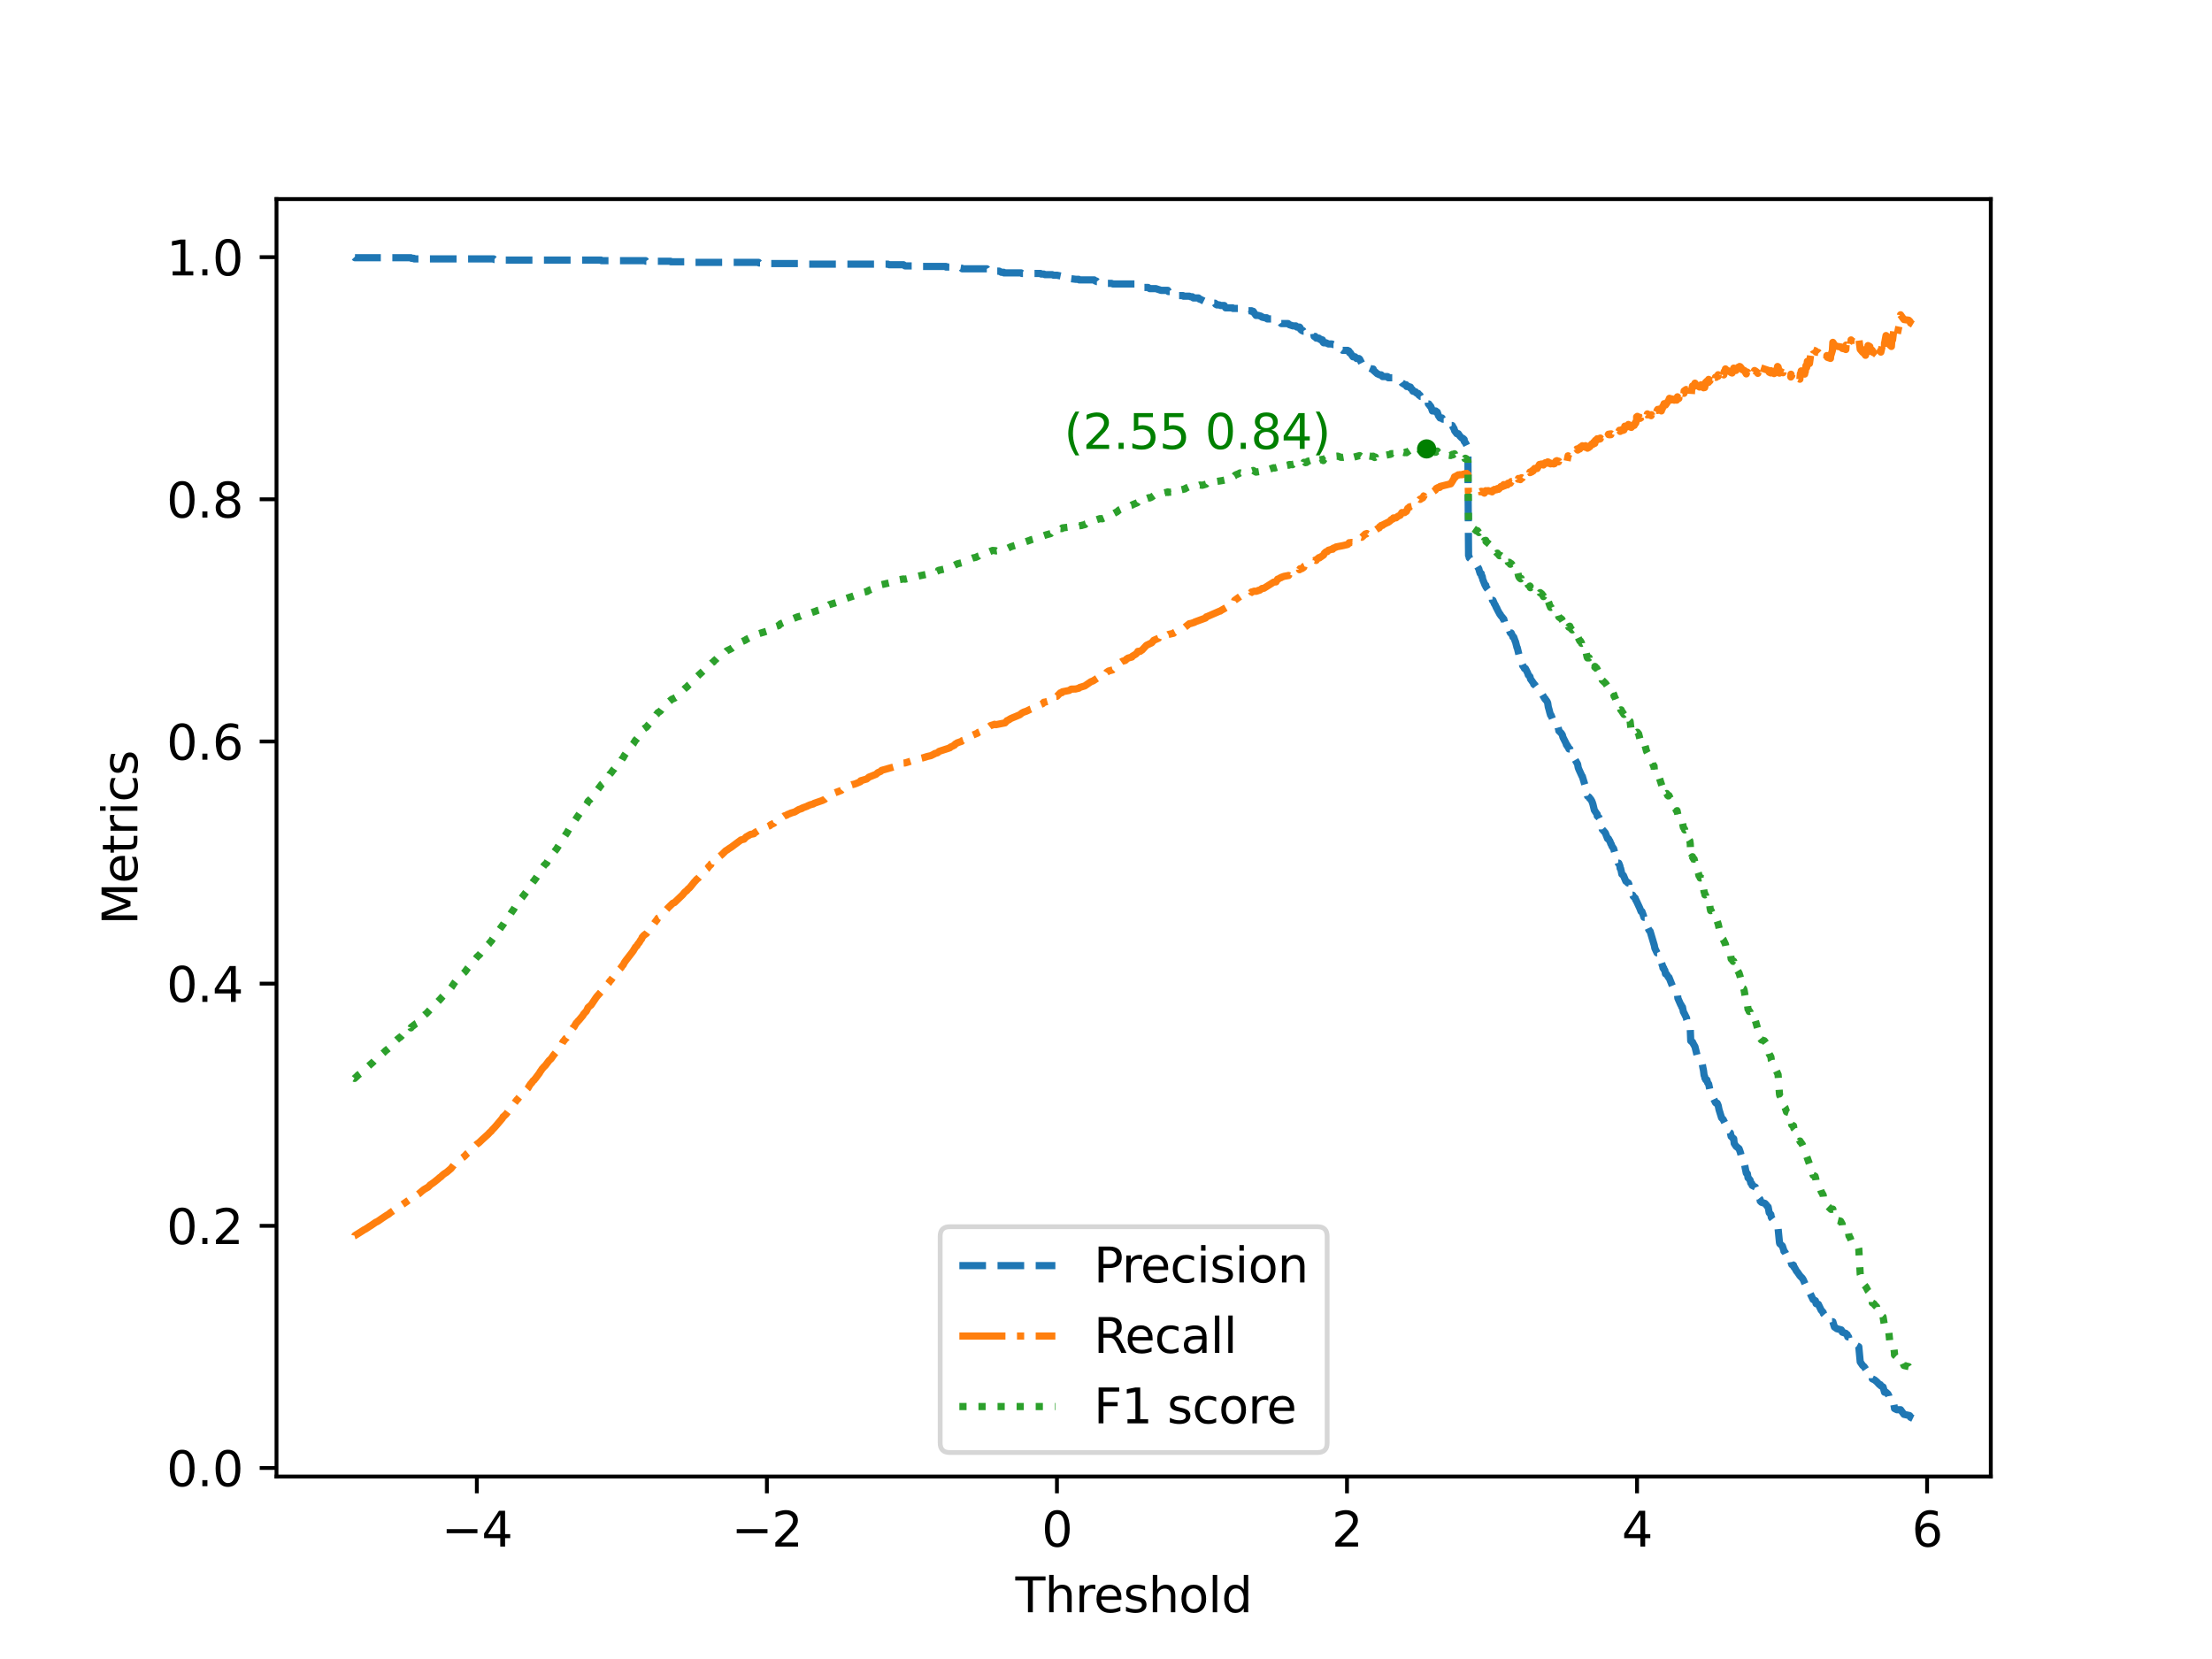 <?xml version="1.0" encoding="utf-8" standalone="no"?>
<!DOCTYPE svg PUBLIC "-//W3C//DTD SVG 1.1//EN"
  "http://www.w3.org/Graphics/SVG/1.1/DTD/svg11.dtd">
<svg height="345.6pt" version="1.1" viewBox="0 0 460.8 345.6" width="460.8pt" xmlns="http://www.w3.org/2000/svg" xmlns:xlink="http://www.w3.org/1999/xlink">
 <defs>
  <style type="text/css">*{stroke-linecap:butt;stroke-linejoin:round;}</style>
 </defs>
 <g id="figure_1">
  <g id="patch_1">
   <path d="M 0 345.6 
L 460.8 345.6 
L 460.8 0 
L 0 0 
z
" style="fill:#ffffff;"/>
  </g>
  <g id="axes_1">
   <g id="patch_2">
    <path d="M 57.6 307.584 
L 414.72 307.584 
L 414.72 41.472 
L 57.6 41.472 
z
" style="fill:#ffffff;"/>
   </g>
   <g id="matplotlib.axis_1">
    <g id="xtick_1">
     <g id="line2d_1">
      <defs>
       <path d="M 0 0 
L 0 3.5 
" id="m276283d80b" style="stroke:#000000;stroke-width:0.8;"/>
      </defs>
      <g>
       <use style="stroke:#000000;stroke-width:0.8;" x="99.336" xlink:href="#m276283d80b" y="307.584"/>
      </g>
     </g>
     <g id="text_1">
      <!-- −4 -->
      <g transform="translate(91.965 322.182)scale(0.1 -0.1)">
       <defs>
        <path d="M 678 2272 
L 4684 2272 
L 4684 1741 
L 678 1741 
L 678 2272 
z
" id="DejaVuSans-2212" transform="scale(0.016)"/>
        <path d="M 2419 4116 
L 825 1625 
L 2419 1625 
L 2419 4116 
z
M 2253 4666 
L 3047 4666 
L 3047 1625 
L 3713 1625 
L 3713 1100 
L 3047 1100 
L 3047 0 
L 2419 0 
L 2419 1100 
L 313 1100 
L 313 1709 
L 2253 4666 
z
" id="DejaVuSans-34" transform="scale(0.016)"/>
       </defs>
       <use xlink:href="#DejaVuSans-2212"/>
       <use x="83.789" xlink:href="#DejaVuSans-34"/>
      </g>
     </g>
    </g>
    <g id="xtick_2">
     <g id="line2d_2">
      <g>
       <use style="stroke:#000000;stroke-width:0.8;" x="159.759" xlink:href="#m276283d80b" y="307.584"/>
      </g>
     </g>
     <g id="text_2">
      <!-- −2 -->
      <g transform="translate(152.388 322.182)scale(0.1 -0.1)">
       <defs>
        <path d="M 1228 531 
L 3431 531 
L 3431 0 
L 469 0 
L 469 531 
Q 828 903 1448 1529 
Q 2069 2156 2228 2338 
Q 2531 2678 2651 2914 
Q 2772 3150 2772 3378 
Q 2772 3750 2511 3984 
Q 2250 4219 1831 4219 
Q 1534 4219 1204 4116 
Q 875 4013 500 3803 
L 500 4441 
Q 881 4594 1212 4672 
Q 1544 4750 1819 4750 
Q 2544 4750 2975 4387 
Q 3406 4025 3406 3419 
Q 3406 3131 3298 2873 
Q 3191 2616 2906 2266 
Q 2828 2175 2409 1742 
Q 1991 1309 1228 531 
z
" id="DejaVuSans-32" transform="scale(0.016)"/>
       </defs>
       <use xlink:href="#DejaVuSans-2212"/>
       <use x="83.789" xlink:href="#DejaVuSans-32"/>
      </g>
     </g>
    </g>
    <g id="xtick_3">
     <g id="line2d_3">
      <g>
       <use style="stroke:#000000;stroke-width:0.8;" x="220.182" xlink:href="#m276283d80b" y="307.584"/>
      </g>
     </g>
     <g id="text_3">
      <!-- 0 -->
      <g transform="translate(217 322.182)scale(0.1 -0.1)">
       <defs>
        <path d="M 2034 4250 
Q 1547 4250 1301 3770 
Q 1056 3291 1056 2328 
Q 1056 1369 1301 889 
Q 1547 409 2034 409 
Q 2525 409 2770 889 
Q 3016 1369 3016 2328 
Q 3016 3291 2770 3770 
Q 2525 4250 2034 4250 
z
M 2034 4750 
Q 2819 4750 3233 4129 
Q 3647 3509 3647 2328 
Q 3647 1150 3233 529 
Q 2819 -91 2034 -91 
Q 1250 -91 836 529 
Q 422 1150 422 2328 
Q 422 3509 836 4129 
Q 1250 4750 2034 4750 
z
" id="DejaVuSans-30" transform="scale(0.016)"/>
       </defs>
       <use xlink:href="#DejaVuSans-30"/>
      </g>
     </g>
    </g>
    <g id="xtick_4">
     <g id="line2d_4">
      <g>
       <use style="stroke:#000000;stroke-width:0.8;" x="280.605" xlink:href="#m276283d80b" y="307.584"/>
      </g>
     </g>
     <g id="text_4">
      <!-- 2 -->
      <g transform="translate(277.423 322.182)scale(0.1 -0.1)">
       <use xlink:href="#DejaVuSans-32"/>
      </g>
     </g>
    </g>
    <g id="xtick_5">
     <g id="line2d_5">
      <g>
       <use style="stroke:#000000;stroke-width:0.8;" x="341.027" xlink:href="#m276283d80b" y="307.584"/>
      </g>
     </g>
     <g id="text_5">
      <!-- 4 -->
      <g transform="translate(337.846 322.182)scale(0.1 -0.1)">
       <use xlink:href="#DejaVuSans-34"/>
      </g>
     </g>
    </g>
    <g id="xtick_6">
     <g id="line2d_6">
      <g>
       <use style="stroke:#000000;stroke-width:0.8;" x="401.45" xlink:href="#m276283d80b" y="307.584"/>
      </g>
     </g>
     <g id="text_6">
      <!-- 6 -->
      <g transform="translate(398.269 322.182)scale(0.1 -0.1)">
       <defs>
        <path d="M 2113 2584 
Q 1688 2584 1439 2293 
Q 1191 2003 1191 1497 
Q 1191 994 1439 701 
Q 1688 409 2113 409 
Q 2538 409 2786 701 
Q 3034 994 3034 1497 
Q 3034 2003 2786 2293 
Q 2538 2584 2113 2584 
z
M 3366 4563 
L 3366 3988 
Q 3128 4100 2886 4159 
Q 2644 4219 2406 4219 
Q 1781 4219 1451 3797 
Q 1122 3375 1075 2522 
Q 1259 2794 1537 2939 
Q 1816 3084 2150 3084 
Q 2853 3084 3261 2657 
Q 3669 2231 3669 1497 
Q 3669 778 3244 343 
Q 2819 -91 2113 -91 
Q 1303 -91 875 529 
Q 447 1150 447 2328 
Q 447 3434 972 4092 
Q 1497 4750 2381 4750 
Q 2619 4750 2861 4703 
Q 3103 4656 3366 4563 
z
" id="DejaVuSans-36" transform="scale(0.016)"/>
       </defs>
       <use xlink:href="#DejaVuSans-36"/>
      </g>
     </g>
    </g>
    <g id="text_7">
     <!-- Threshold -->
     <g transform="translate(211.522 335.861)scale(0.1 -0.1)">
      <defs>
       <path d="M -19 4666 
L 3928 4666 
L 3928 4134 
L 2272 4134 
L 2272 0 
L 1638 0 
L 1638 4134 
L -19 4134 
L -19 4666 
z
" id="DejaVuSans-54" transform="scale(0.016)"/>
       <path d="M 3513 2113 
L 3513 0 
L 2938 0 
L 2938 2094 
Q 2938 2591 2744 2837 
Q 2550 3084 2163 3084 
Q 1697 3084 1428 2787 
Q 1159 2491 1159 1978 
L 1159 0 
L 581 0 
L 581 4863 
L 1159 4863 
L 1159 2956 
Q 1366 3272 1645 3428 
Q 1925 3584 2291 3584 
Q 2894 3584 3203 3211 
Q 3513 2838 3513 2113 
z
" id="DejaVuSans-68" transform="scale(0.016)"/>
       <path d="M 2631 2963 
Q 2534 3019 2420 3045 
Q 2306 3072 2169 3072 
Q 1681 3072 1420 2755 
Q 1159 2438 1159 1844 
L 1159 0 
L 581 0 
L 581 3500 
L 1159 3500 
L 1159 2956 
Q 1341 3275 1631 3429 
Q 1922 3584 2338 3584 
Q 2397 3584 2469 3576 
Q 2541 3569 2628 3553 
L 2631 2963 
z
" id="DejaVuSans-72" transform="scale(0.016)"/>
       <path d="M 3597 1894 
L 3597 1613 
L 953 1613 
Q 991 1019 1311 708 
Q 1631 397 2203 397 
Q 2534 397 2845 478 
Q 3156 559 3463 722 
L 3463 178 
Q 3153 47 2828 -22 
Q 2503 -91 2169 -91 
Q 1331 -91 842 396 
Q 353 884 353 1716 
Q 353 2575 817 3079 
Q 1281 3584 2069 3584 
Q 2775 3584 3186 3129 
Q 3597 2675 3597 1894 
z
M 3022 2063 
Q 3016 2534 2758 2815 
Q 2500 3097 2075 3097 
Q 1594 3097 1305 2825 
Q 1016 2553 972 2059 
L 3022 2063 
z
" id="DejaVuSans-65" transform="scale(0.016)"/>
       <path d="M 2834 3397 
L 2834 2853 
Q 2591 2978 2328 3040 
Q 2066 3103 1784 3103 
Q 1356 3103 1142 2972 
Q 928 2841 928 2578 
Q 928 2378 1081 2264 
Q 1234 2150 1697 2047 
L 1894 2003 
Q 2506 1872 2764 1633 
Q 3022 1394 3022 966 
Q 3022 478 2636 193 
Q 2250 -91 1575 -91 
Q 1294 -91 989 -36 
Q 684 19 347 128 
L 347 722 
Q 666 556 975 473 
Q 1284 391 1588 391 
Q 1994 391 2212 530 
Q 2431 669 2431 922 
Q 2431 1156 2273 1281 
Q 2116 1406 1581 1522 
L 1381 1569 
Q 847 1681 609 1914 
Q 372 2147 372 2553 
Q 372 3047 722 3315 
Q 1072 3584 1716 3584 
Q 2034 3584 2315 3537 
Q 2597 3491 2834 3397 
z
" id="DejaVuSans-73" transform="scale(0.016)"/>
       <path d="M 1959 3097 
Q 1497 3097 1228 2736 
Q 959 2375 959 1747 
Q 959 1119 1226 758 
Q 1494 397 1959 397 
Q 2419 397 2687 759 
Q 2956 1122 2956 1747 
Q 2956 2369 2687 2733 
Q 2419 3097 1959 3097 
z
M 1959 3584 
Q 2709 3584 3137 3096 
Q 3566 2609 3566 1747 
Q 3566 888 3137 398 
Q 2709 -91 1959 -91 
Q 1206 -91 779 398 
Q 353 888 353 1747 
Q 353 2609 779 3096 
Q 1206 3584 1959 3584 
z
" id="DejaVuSans-6f" transform="scale(0.016)"/>
       <path d="M 603 4863 
L 1178 4863 
L 1178 0 
L 603 0 
L 603 4863 
z
" id="DejaVuSans-6c" transform="scale(0.016)"/>
       <path d="M 2906 2969 
L 2906 4863 
L 3481 4863 
L 3481 0 
L 2906 0 
L 2906 525 
Q 2725 213 2448 61 
Q 2172 -91 1784 -91 
Q 1150 -91 751 415 
Q 353 922 353 1747 
Q 353 2572 751 3078 
Q 1150 3584 1784 3584 
Q 2172 3584 2448 3432 
Q 2725 3281 2906 2969 
z
M 947 1747 
Q 947 1113 1208 752 
Q 1469 391 1925 391 
Q 2381 391 2643 752 
Q 2906 1113 2906 1747 
Q 2906 2381 2643 2742 
Q 2381 3103 1925 3103 
Q 1469 3103 1208 2742 
Q 947 2381 947 1747 
z
" id="DejaVuSans-64" transform="scale(0.016)"/>
      </defs>
      <use xlink:href="#DejaVuSans-54"/>
      <use x="61.084" xlink:href="#DejaVuSans-68"/>
      <use x="124.463" xlink:href="#DejaVuSans-72"/>
      <use x="163.326" xlink:href="#DejaVuSans-65"/>
      <use x="224.85" xlink:href="#DejaVuSans-73"/>
      <use x="276.949" xlink:href="#DejaVuSans-68"/>
      <use x="340.328" xlink:href="#DejaVuSans-6f"/>
      <use x="401.51" xlink:href="#DejaVuSans-6c"/>
      <use x="429.293" xlink:href="#DejaVuSans-64"/>
     </g>
    </g>
   </g>
   <g id="matplotlib.axis_2">
    <g id="ytick_1">
     <g id="line2d_7">
      <defs>
       <path d="M 0 0 
L -3.5 0 
" id="mc0c49718cb" style="stroke:#000000;stroke-width:0.8;"/>
      </defs>
      <g>
       <use style="stroke:#000000;stroke-width:0.8;" x="57.6" xlink:href="#mc0c49718cb" y="305.806"/>
      </g>
     </g>
     <g id="text_8">
      <!-- 0.0 -->
      <g transform="translate(34.697 309.605)scale(0.1 -0.1)">
       <defs>
        <path d="M 684 794 
L 1344 794 
L 1344 0 
L 684 0 
L 684 794 
z
" id="DejaVuSans-2e" transform="scale(0.016)"/>
       </defs>
       <use xlink:href="#DejaVuSans-30"/>
       <use x="63.623" xlink:href="#DejaVuSans-2e"/>
       <use x="95.41" xlink:href="#DejaVuSans-30"/>
      </g>
     </g>
    </g>
    <g id="ytick_2">
     <g id="line2d_8">
      <g>
       <use style="stroke:#000000;stroke-width:0.8;" x="57.6" xlink:href="#mc0c49718cb" y="255.358"/>
      </g>
     </g>
     <g id="text_9">
      <!-- 0.2 -->
      <g transform="translate(34.697 259.157)scale(0.1 -0.1)">
       <use xlink:href="#DejaVuSans-30"/>
       <use x="63.623" xlink:href="#DejaVuSans-2e"/>
       <use x="95.41" xlink:href="#DejaVuSans-32"/>
      </g>
     </g>
    </g>
    <g id="ytick_3">
     <g id="line2d_9">
      <g>
       <use style="stroke:#000000;stroke-width:0.8;" x="57.6" xlink:href="#mc0c49718cb" y="204.911"/>
      </g>
     </g>
     <g id="text_10">
      <!-- 0.4 -->
      <g transform="translate(34.697 208.71)scale(0.1 -0.1)">
       <use xlink:href="#DejaVuSans-30"/>
       <use x="63.623" xlink:href="#DejaVuSans-2e"/>
       <use x="95.41" xlink:href="#DejaVuSans-34"/>
      </g>
     </g>
    </g>
    <g id="ytick_4">
     <g id="line2d_10">
      <g>
       <use style="stroke:#000000;stroke-width:0.8;" x="57.6" xlink:href="#mc0c49718cb" y="154.463"/>
      </g>
     </g>
     <g id="text_11">
      <!-- 0.6 -->
      <g transform="translate(34.697 158.262)scale(0.1 -0.1)">
       <use xlink:href="#DejaVuSans-30"/>
       <use x="63.623" xlink:href="#DejaVuSans-2e"/>
       <use x="95.41" xlink:href="#DejaVuSans-36"/>
      </g>
     </g>
    </g>
    <g id="ytick_5">
     <g id="line2d_11">
      <g>
       <use style="stroke:#000000;stroke-width:0.8;" x="57.6" xlink:href="#mc0c49718cb" y="104.016"/>
      </g>
     </g>
     <g id="text_12">
      <!-- 0.8 -->
      <g transform="translate(34.697 107.815)scale(0.1 -0.1)">
       <defs>
        <path d="M 2034 2216 
Q 1584 2216 1326 1975 
Q 1069 1734 1069 1313 
Q 1069 891 1326 650 
Q 1584 409 2034 409 
Q 2484 409 2743 651 
Q 3003 894 3003 1313 
Q 3003 1734 2745 1975 
Q 2488 2216 2034 2216 
z
M 1403 2484 
Q 997 2584 770 2862 
Q 544 3141 544 3541 
Q 544 4100 942 4425 
Q 1341 4750 2034 4750 
Q 2731 4750 3128 4425 
Q 3525 4100 3525 3541 
Q 3525 3141 3298 2862 
Q 3072 2584 2669 2484 
Q 3125 2378 3379 2068 
Q 3634 1759 3634 1313 
Q 3634 634 3220 271 
Q 2806 -91 2034 -91 
Q 1263 -91 848 271 
Q 434 634 434 1313 
Q 434 1759 690 2068 
Q 947 2378 1403 2484 
z
M 1172 3481 
Q 1172 3119 1398 2916 
Q 1625 2713 2034 2713 
Q 2441 2713 2670 2916 
Q 2900 3119 2900 3481 
Q 2900 3844 2670 4047 
Q 2441 4250 2034 4250 
Q 1625 4250 1398 4047 
Q 1172 3844 1172 3481 
z
" id="DejaVuSans-38" transform="scale(0.016)"/>
       </defs>
       <use xlink:href="#DejaVuSans-30"/>
       <use x="63.623" xlink:href="#DejaVuSans-2e"/>
       <use x="95.41" xlink:href="#DejaVuSans-38"/>
      </g>
     </g>
    </g>
    <g id="ytick_6">
     <g id="line2d_12">
      <g>
       <use style="stroke:#000000;stroke-width:0.8;" x="57.6" xlink:href="#mc0c49718cb" y="53.568"/>
      </g>
     </g>
     <g id="text_13">
      <!-- 1.0 -->
      <g transform="translate(34.697 57.367)scale(0.1 -0.1)">
       <defs>
        <path d="M 794 531 
L 1825 531 
L 1825 4091 
L 703 3866 
L 703 4441 
L 1819 4666 
L 2450 4666 
L 2450 531 
L 3481 531 
L 3481 0 
L 794 0 
L 794 531 
z
" id="DejaVuSans-31" transform="scale(0.016)"/>
       </defs>
       <use xlink:href="#DejaVuSans-31"/>
       <use x="63.623" xlink:href="#DejaVuSans-2e"/>
       <use x="95.41" xlink:href="#DejaVuSans-30"/>
      </g>
     </g>
    </g>
    <g id="text_14">
     <!-- Metrics -->
     <g transform="translate(28.617 192.677)rotate(-90)scale(0.1 -0.1)">
      <defs>
       <path d="M 628 4666 
L 1569 4666 
L 2759 1491 
L 3956 4666 
L 4897 4666 
L 4897 0 
L 4281 0 
L 4281 4097 
L 3078 897 
L 2444 897 
L 1241 4097 
L 1241 0 
L 628 0 
L 628 4666 
z
" id="DejaVuSans-4d" transform="scale(0.016)"/>
       <path d="M 1172 4494 
L 1172 3500 
L 2356 3500 
L 2356 3053 
L 1172 3053 
L 1172 1153 
Q 1172 725 1289 603 
Q 1406 481 1766 481 
L 2356 481 
L 2356 0 
L 1766 0 
Q 1100 0 847 248 
Q 594 497 594 1153 
L 594 3053 
L 172 3053 
L 172 3500 
L 594 3500 
L 594 4494 
L 1172 4494 
z
" id="DejaVuSans-74" transform="scale(0.016)"/>
       <path d="M 603 3500 
L 1178 3500 
L 1178 0 
L 603 0 
L 603 3500 
z
M 603 4863 
L 1178 4863 
L 1178 4134 
L 603 4134 
L 603 4863 
z
" id="DejaVuSans-69" transform="scale(0.016)"/>
       <path d="M 3122 3366 
L 3122 2828 
Q 2878 2963 2633 3030 
Q 2388 3097 2138 3097 
Q 1578 3097 1268 2742 
Q 959 2388 959 1747 
Q 959 1106 1268 751 
Q 1578 397 2138 397 
Q 2388 397 2633 464 
Q 2878 531 3122 666 
L 3122 134 
Q 2881 22 2623 -34 
Q 2366 -91 2075 -91 
Q 1284 -91 818 406 
Q 353 903 353 1747 
Q 353 2603 823 3093 
Q 1294 3584 2113 3584 
Q 2378 3584 2631 3529 
Q 2884 3475 3122 3366 
z
" id="DejaVuSans-63" transform="scale(0.016)"/>
      </defs>
      <use xlink:href="#DejaVuSans-4d"/>
      <use x="86.279" xlink:href="#DejaVuSans-65"/>
      <use x="147.803" xlink:href="#DejaVuSans-74"/>
      <use x="187.012" xlink:href="#DejaVuSans-72"/>
      <use x="228.125" xlink:href="#DejaVuSans-69"/>
      <use x="255.908" xlink:href="#DejaVuSans-63"/>
      <use x="310.889" xlink:href="#DejaVuSans-73"/>
     </g>
    </g>
   </g>
   <g id="line2d_13">
    <path clip-path="url(#p7b2bfcd29e)" d="M 73.833 53.568 
L 73.949 53.689 
L 85.602 53.689 
L 85.706 53.811 
L 86.206 53.811 
L 86.299 53.932 
L 102.835 53.932 
L 102.971 54.054 
L 104.314 54.054 
L 104.419 54.175 
L 125.193 54.175 
L 125.295 54.296 
L 134.479 54.296 
L 134.561 54.418 
L 139.658 54.418 
L 139.77 54.539 
L 144.753 54.539 
L 144.874 54.66 
L 158.023 54.66 
L 158.123 54.782 
L 159.418 54.782 
L 159.494 54.903 
L 167.009 54.903 
L 167.185 55.025 
L 184.962 55.025 
L 185.221 55.146 
L 188.203 55.146 
L 188.542 55.389 
L 191.886 55.389 
L 192.137 55.51 
L 197.056 55.51 
L 197.096 55.632 
L 198.667 55.632 
L 198.84 55.753 
L 199.654 55.753 
L 200.317 55.874 
L 200.366 55.874 
L 200.456 55.996 
L 205.576 55.996 
L 205.645 56.117 
L 207.182 56.117 
L 207.46 56.481 
L 208.15 56.481 
L 208.596 56.724 
L 209.102 56.724 
L 209.143 56.845 
L 212.708 56.845 
L 212.882 56.967 
L 216.75 56.967 
L 216.894 57.088 
L 217.448 57.088 
L 217.667 57.21 
L 219.187 57.21 
L 219.477 57.331 
L 220.182 57.331 
L 221.896 57.695 
L 221.993 57.816 
L 222.175 57.816 
L 222.388 57.938 
L 223.079 57.938 
L 223.16 58.059 
L 224.068 58.181 
L 224.701 58.181 
L 224.803 58.302 
L 227.924 58.302 
L 228.196 58.545 
L 228.394 58.545 
L 228.497 58.666 
L 228.958 58.666 
L 229.064 58.788 
L 229.151 58.788 
L 229.752 59.03 
L 231.539 59.03 
L 231.849 59.152 
L 236.368 59.152 
L 236.422 59.394 
L 237.245 59.394 
L 238.273 59.759 
L 238.316 59.759 
L 238.399 59.88 
L 239.154 59.88 
L 239.514 60.123 
L 240.771 60.123 
L 241.87 60.487 
L 243.275 60.487 
L 243.398 60.73 
L 244.041 60.73 
L 244.552 61.215 
L 244.895 61.215 
L 244.906 61.337 
L 245.227 61.337 
L 245.297 61.458 
L 245.496 61.458 
L 245.569 61.579 
L 246.448 61.579 
L 246.544 61.701 
L 247.767 61.701 
L 248.059 61.822 
L 248.387 61.822 
L 248.513 61.944 
L 248.596 62.065 
L 249.655 62.065 
L 249.874 62.308 
L 249.974 62.308 
L 250.943 62.793 
L 251.301 62.793 
L 251.301 62.915 
L 251.776 62.915 
L 251.926 63.036 
L 252.516 63.036 
L 252.666 63.157 
L 253.104 63.157 
L 253.279 63.4 
L 253.504 63.4 
L 253.509 63.522 
L 254.024 63.522 
L 254.263 63.643 
L 255.038 63.643 
L 255.317 64.128 
L 256.776 64.128 
L 256.82 64.25 
L 258.318 64.25 
L 258.592 64.371 
L 259.363 64.371 
L 259.72 64.735 
L 260.726 64.735 
L 260.732 64.857 
L 261.067 64.857 
L 261.299 65.221 
L 261.646 65.706 
L 262.124 65.706 
L 262.536 65.828 
L 262.587 65.828 
L 262.736 65.949 
L 262.818 65.949 
L 262.914 66.071 
L 263.424 66.192 
L 263.863 66.192 
L 263.981 66.435 
L 264.815 66.435 
L 264.924 66.556 
L 265.335 66.556 
L 265.524 66.678 
L 265.85 66.678 
L 266.157 67.042 
L 266.276 67.163 
L 266.745 67.163 
L 266.916 67.406 
L 268.329 67.406 
L 268.61 67.649 
L 269.346 67.891 
L 269.952 67.891 
L 270.168 68.134 
L 270.717 68.134 
L 270.81 68.256 
L 270.83 68.256 
L 270.939 68.62 
L 271.216 68.862 
L 271.408 68.862 
L 271.481 68.984 
L 271.9 68.984 
L 272.098 69.348 
L 272.654 69.348 
L 273.055 69.469 
L 273.671 69.469 
L 273.752 70.076 
L 273.976 70.076 
L 274.203 70.44 
L 274.742 70.44 
L 274.744 70.562 
L 274.96 70.683 
L 275.15 70.683 
L 275.16 70.805 
L 275.487 70.805 
L 275.624 71.29 
L 275.745 71.412 
L 276.232 71.412 
L 276.746 71.654 
L 277.412 71.654 
L 277.747 71.776 
L 278.122 71.776 
L 278.317 72.018 
L 278.613 72.018 
L 278.649 72.14 
L 279.018 72.383 
L 279.165 72.747 
L 279.28 72.868 
L 279.55 72.868 
L 279.712 72.99 
L 280.737 72.99 
L 280.899 73.111 
L 280.986 73.111 
L 281.126 73.475 
L 281.287 73.475 
L 281.519 73.839 
L 281.855 74.325 
L 282.27 74.325 
L 282.36 74.446 
L 282.404 74.446 
L 282.606 74.689 
L 283.09 74.689 
L 283.239 74.81 
L 283.786 75.903 
L 283.958 75.903 
L 284.025 76.024 
L 284.431 76.024 
L 284.442 76.267 
L 284.743 76.51 
L 285.167 76.51 
L 285.183 76.631 
L 285.768 76.874 
L 286.06 76.874 
L 286.079 77.117 
L 286.899 77.845 
L 287.425 78.088 
L 287.729 78.088 
L 287.962 78.331 
L 288.022 78.452 
L 289.042 78.452 
L 289.207 78.695 
L 290.166 78.695 
L 290.28 78.937 
L 290.825 79.302 
L 290.979 79.302 
L 291.192 79.423 
L 291.257 79.423 
L 291.311 79.544 
L 291.901 79.544 
L 292.078 79.787 
L 292.676 80.151 
L 292.916 80.151 
L 293.046 80.515 
L 293.482 80.515 
L 293.589 80.637 
L 293.819 80.637 
L 293.845 80.88 
L 294.193 81.122 
L 294.257 81.365 
L 294.328 81.487 
L 294.713 81.608 
L 294.87 81.608 
L 295.046 81.851 
L 295.129 81.851 
L 295.239 81.972 
L 295.449 81.972 
L 295.622 82.336 
L 295.804 82.336 
L 295.937 82.579 
L 296.189 82.579 
L 296.225 82.7 
L 296.605 82.7 
L 296.617 82.822 
L 297.341 83.186 
L 297.442 83.55 
L 297.529 83.671 
L 297.557 84.157 
L 297.654 84.157 
L 297.763 84.4 
L 297.835 84.4 
L 297.939 84.643 
L 298.036 84.643 
L 298.189 85.007 
L 298.397 85.614 
L 299.092 85.614 
L 299.195 85.856 
L 299.412 85.856 
L 299.656 86.585 
L 299.991 87.07 
L 300.389 87.07 
L 300.547 87.313 
L 300.961 87.313 
L 301.208 88.041 
L 301.751 88.527 
L 302.074 88.527 
L 302.343 88.648 
L 302.526 88.648 
L 302.852 89.255 
L 302.885 89.255 
L 303.029 89.741 
L 303.488 90.348 
L 303.791 90.348 
L 304.114 90.833 
L 304.344 91.076 
L 304.609 91.319 
L 304.753 91.319 
L 305.017 91.561 
L 305.024 91.926 
L 305.31 92.29 
L 305.605 92.897 
L 305.792 93.139 
L 305.836 102.85 
L 305.93 115.717 
L 306.047 115.96 
L 306.069 116.203 
L 306.338 116.445 
L 306.491 116.688 
L 306.875 116.931 
L 307.173 117.295 
L 307.425 117.902 
L 307.515 117.902 
L 307.548 118.023 
L 307.785 118.023 
L 308.068 118.509 
L 308.198 118.994 
L 308.361 119.48 
L 308.571 119.48 
L 308.664 120.087 
L 308.774 120.087 
L 308.88 120.694 
L 309.372 121.908 
L 309.511 121.908 
L 309.556 122.272 
L 310.188 123.122 
L 310.432 123.607 
L 310.521 123.607 
L 310.655 123.85 
L 310.804 124.093 
L 310.905 125.064 
L 311.009 125.064 
L 311.317 125.792 
L 311.48 126.035 
L 311.744 126.642 
L 311.793 126.642 
L 311.937 127.006 
L 312.462 127.977 
L 312.533 127.977 
L 312.637 128.22 
L 313.06 128.705 
L 313.145 128.948 
L 313.259 128.948 
L 313.382 129.434 
L 313.531 130.04 
L 313.584 130.162 
L 313.883 130.162 
L 314.214 131.133 
L 314.355 131.133 
L 314.534 131.618 
L 314.655 131.861 
L 314.816 131.861 
L 315.145 132.59 
L 315.168 132.711 
L 315.335 132.711 
L 315.678 133.682 
L 315.705 133.682 
L 316.015 134.896 
L 316.063 134.896 
L 316.715 137.566 
L 316.886 137.566 
L 317.029 138.173 
L 317.187 138.537 
L 317.191 138.659 
L 317.458 139.023 
L 317.573 139.266 
L 317.77 139.266 
L 317.9 139.508 
L 318.256 140.237 
L 318.369 140.601 
L 318.718 140.965 
L 318.835 141.451 
L 319.438 142.3 
L 319.504 142.543 
L 319.637 142.543 
L 320.082 143.15 
L 320.452 143.636 
L 320.697 143.636 
L 320.856 144.121 
L 321.105 144.364 
L 321.82 145.578 
L 321.909 145.578 
L 321.912 145.699 
L 322.155 145.942 
L 322.298 146.185 
L 322.408 146.427 
L 322.536 147.277 
L 322.681 147.763 
L 322.836 148.37 
L 323.013 148.976 
L 323.113 148.976 
L 323.487 149.948 
L 323.776 150.433 
L 323.907 150.554 
L 324.139 150.554 
L 324.244 150.797 
L 324.322 150.797 
L 324.369 151.04 
L 324.517 151.283 
L 324.706 152.011 
L 324.739 152.254 
L 325.239 152.739 
L 325.461 153.104 
L 325.592 153.589 
L 326.207 154.803 
L 326.316 155.167 
L 326.431 155.167 
L 326.56 155.531 
L 326.656 155.531 
L 326.839 156.017 
L 327.019 156.017 
L 327.175 156.624 
L 328.64 159.173 
L 328.773 159.901 
L 328.908 160.265 
L 329.575 161.722 
L 329.623 161.722 
L 329.731 162.086 
L 330.393 164.271 
L 330.719 165.849 
L 331.064 166.092 
L 331.161 166.335 
L 331.312 166.456 
L 331.35 166.456 
L 331.491 166.699 
L 331.567 166.82 
L 331.718 167.184 
L 331.838 167.548 
L 332.131 168.762 
L 332.45 169.248 
L 332.523 169.369 
L 332.72 169.612 
L 332.733 169.976 
L 333.126 170.34 
L 333.239 170.583 
L 333.257 170.583 
L 333.518 172.04 
L 333.767 172.525 
L 333.776 172.768 
L 334.413 173.496 
L 334.884 174.71 
L 335.067 174.71 
L 335.322 175.196 
L 335.356 175.196 
L 335.576 175.803 
L 335.629 175.803 
L 335.808 176.288 
L 336.14 176.774 
L 336.663 178.594 
L 337.101 179.808 
L 337.219 179.808 
L 337.459 180.415 
L 337.508 180.901 
L 337.598 180.901 
L 337.716 181.386 
L 337.861 182.115 
L 338.177 182.357 
L 338.692 183.571 
L 339.063 183.814 
L 339.107 183.935 
L 339.224 183.935 
L 339.324 184.178 
L 339.361 184.421 
L 339.586 184.664 
L 339.741 186.242 
L 339.967 186.484 
L 340.135 186.484 
L 340.245 186.727 
L 340.642 187.091 
L 340.739 187.455 
L 340.788 187.455 
L 341.58 189.155 
L 341.868 189.883 
L 342.044 189.883 
L 342.18 190.247 
L 342.467 191.097 
L 342.614 191.097 
L 343.008 192.675 
L 343.516 193.767 
L 343.749 194.01 
L 344.62 196.924 
L 344.741 197.53 
L 345.193 198.502 
L 345.215 198.502 
L 345.537 199.108 
L 345.546 199.23 
L 345.684 199.23 
L 346.364 201.293 
L 346.388 201.293 
L 346.433 201.658 
L 346.587 201.658 
L 346.672 202.022 
L 346.818 202.143 
L 346.924 202.75 
L 346.95 202.871 
L 347.122 202.871 
L 347.209 202.993 
L 347.577 203.6 
L 347.677 203.6 
L 348.549 205.785 
L 348.707 205.906 
L 348.972 206.392 
L 349.25 206.877 
L 349.417 207.12 
L 349.444 207.12 
L 349.54 207.97 
L 350.128 209.305 
L 350.195 209.305 
L 350.347 209.79 
L 350.488 209.79 
L 350.674 210.761 
L 350.876 211.126 
L 351.348 212.097 
L 351.355 212.339 
L 351.542 212.825 
L 351.558 212.946 
L 351.675 212.946 
L 351.78 213.31 
L 352.027 213.675 
L 352.099 214.16 
L 352.114 214.282 
L 352.211 216.831 
L 352.482 217.073 
L 352.579 217.073 
L 352.749 217.438 
L 353.091 218.044 
L 353.542 219.865 
L 353.742 220.108 
L 354.038 221.079 
L 354.613 221.686 
L 354.748 222.414 
L 354.872 223.021 
L 354.991 223.992 
L 355.104 224.235 
L 355.163 224.599 
L 355.227 224.599 
L 355.354 224.963 
L 355.579 224.963 
L 355.738 225.57 
L 355.945 225.813 
L 356.223 227.148 
L 356.353 227.755 
L 356.443 227.755 
L 357.366 229.697 
L 357.496 229.819 
L 357.724 229.819 
L 357.931 230.304 
L 358.103 231.154 
L 358.631 232.853 
L 358.97 233.218 
L 359.442 234.189 
L 359.576 234.796 
L 359.76 235.038 
L 359.925 235.645 
L 360.471 236.009 
L 360.548 236.374 
L 360.63 236.738 
L 361.032 237.102 
L 361.047 237.223 
L 361.167 237.223 
L 361.265 238.194 
L 361.66 238.801 
L 362.273 239.287 
L 362.496 239.894 
L 362.607 240.258 
L 362.735 240.743 
L 362.909 241.715 
L 362.945 241.836 
L 363.236 242.079 
L 363.385 242.443 
L 363.781 244.385 
L 363.905 244.385 
L 364.015 244.506 
L 364.148 245.356 
L 364.288 245.477 
L 364.481 245.72 
L 364.577 245.842 
L 364.72 246.449 
L 364.935 246.57 
L 365.002 246.934 
L 365.68 247.298 
L 366.307 248.998 
L 366.375 249.483 
L 366.666 249.847 
L 366.688 250.211 
L 366.938 250.454 
L 367.685 250.697 
L 368.015 251.061 
L 368.053 251.183 
L 368.334 251.425 
L 368.561 252.639 
L 368.898 253.003 
L 368.997 253.61 
L 369.268 253.974 
L 369.385 254.217 
L 369.84 254.945 
L 370.408 255.917 
L 370.694 258.83 
L 370.758 259.073 
L 371.299 259.558 
L 371.618 260.529 
L 371.619 260.651 
L 371.878 260.893 
L 372.16 261.5 
L 372.679 261.622 
L 372.727 261.986 
L 372.989 262.107 
L 373.15 263.078 
L 373.263 263.442 
L 373.623 263.564 
L 373.687 263.928 
L 373.836 264.049 
L 374.236 264.778 
L 374.448 265.02 
L 374.948 265.749 
L 374.965 265.749 
L 375.054 265.87 
L 375.422 266.234 
L 375.651 266.598 
L 376.343 268.176 
L 376.428 268.419 
L 376.507 268.419 
L 376.65 268.541 
L 377.705 270.725 
L 378.185 270.968 
L 378.323 271.575 
L 378.792 271.697 
L 379.372 272.91 
L 379.803 273.396 
L 379.837 273.639 
L 380.153 274.003 
L 380.577 274.246 
L 380.66 274.488 
L 380.68 274.853 
L 381.456 275.338 
L 381.816 275.338 
L 381.917 275.702 
L 382.144 276.431 
L 382.657 276.795 
L 383.573 277.038 
L 383.783 277.402 
L 383.791 277.523 
L 384.515 277.766 
L 384.586 277.887 
L 384.802 278.009 
L 384.92 278.494 
L 385.089 278.494 
L 385.179 278.858 
L 385.425 279.101 
L 385.698 279.587 
L 386.164 279.951 
L 386.511 280.315 
L 386.785 280.315 
L 387.222 280.558 
L 387.519 283.714 
L 388.015 284.442 
L 388.313 284.685 
L 388.719 285.292 
L 389.53 286.141 
L 389.567 286.506 
L 390.016 286.87 
L 390.027 287.234 
L 390.523 287.477 
L 390.964 287.841 
L 391.53 288.448 
L 391.715 288.448 
L 391.816 288.69 
L 392.279 288.933 
L 392.583 290.026 
L 392.894 290.026 
L 393.286 290.39 
L 393.476 290.754 
L 393.672 291.846 
L 394.217 292.211 
L 394.255 292.575 
L 394.518 292.575 
L 394.655 293.303 
L 394.661 293.424 
L 395.141 293.667 
L 395.918 293.667 
L 396.634 294.638 
L 397.779 294.881 
L 397.902 295.002 
L 397.986 295.245 
L 398.487 295.488 
L 398.487 295.488 
" style="fill:none;stroke:#1f77b4;stroke-dasharray:5.55,2.4;stroke-dashoffset:0;stroke-width:1.5;"/>
   </g>
   <g id="line2d_14">
    <path clip-path="url(#p7b2bfcd29e)" d="M 73.833 257.435 
L 73.933 257.404 
L 73.934 257.4 
L 74.253 257.189 
L 74.37 257.125 
L 75.664 256.307 
L 75.777 256.218 
L 76.195 256.01 
L 76.312 255.92 
L 76.634 255.725 
L 76.749 255.643 
L 76.937 255.503 
L 77.222 255.344 
L 78.31 254.599 
L 78.551 254.504 
L 78.871 254.307 
L 79.574 253.816 
L 80.166 253.421 
L 80.445 253.237 
L 80.744 253.057 
L 80.828 253.02 
L 81.021 252.887 
L 81.32 252.624 
L 84.103 250.746 
L 84.356 250.571 
L 85.133 250.024 
L 85.243 249.971 
L 85.577 249.78 
L 85.706 249.657 
L 86.008 249.482 
L 86.72 249.075 
L 86.876 248.946 
L 87.155 248.773 
L 87.945 248.093 
L 88.174 247.921 
L 88.308 247.806 
L 88.654 247.606 
L 89.184 247.293 
L 89.326 247.149 
L 89.506 246.984 
L 89.601 246.852 
L 89.891 246.659 
L 90.452 246.262 
L 90.757 246.01 
L 91.341 245.542 
L 91.612 245.291 
L 91.855 245.144 
L 91.991 244.988 
L 92.137 244.854 
L 92.307 244.697 
L 92.664 244.439 
L 92.972 244.252 
L 93.178 244.092 
L 93.976 243.408 
L 94.075 243.274 
L 94.297 242.981 
L 94.439 242.83 
L 94.549 242.685 
L 94.794 242.472 
L 94.942 242.326 
L 95.224 242.171 
L 95.37 242.024 
L 95.577 241.845 
L 95.753 241.727 
L 96.146 241.317 
L 96.416 241.133 
L 96.666 240.941 
L 96.779 240.844 
L 96.967 240.658 
L 97.232 240.365 
L 97.599 240.069 
L 97.747 239.937 
L 98.82 238.901 
L 98.924 238.738 
L 99.121 238.557 
L 99.303 238.376 
L 99.797 238.026 
L 100.231 237.611 
L 100.413 237.433 
L 101.586 236.372 
L 101.743 236.224 
L 101.988 235.945 
L 102.321 235.665 
L 102.439 235.504 
L 102.581 235.325 
L 102.801 235.106 
L 102.945 234.958 
L 103.264 234.601 
L 103.484 234.348 
L 104.662 232.95 
L 104.789 232.674 
L 105.042 232.48 
L 105.165 232.346 
L 105.408 232.128 
L 107.708 229.091 
L 107.847 228.978 
L 108.071 228.683 
L 108.215 228.512 
L 108.53 228.214 
L 109.013 227.728 
L 109.296 227.423 
L 109.499 227.164 
L 109.753 226.939 
L 109.915 226.76 
L 110.033 226.616 
L 110.239 226.243 
L 110.544 225.78 
L 110.762 225.583 
L 110.865 225.423 
L 111.055 225.15 
L 111.24 225.026 
L 111.359 224.863 
L 111.536 224.662 
L 112.387 223.526 
L 112.53 223.253 
L 112.687 223.044 
L 112.797 222.886 
L 112.926 222.676 
L 113.072 222.53 
L 113.278 222.277 
L 113.613 221.956 
L 114.297 221.045 
L 114.411 220.907 
L 114.806 220.547 
L 115.368 219.733 
L 115.524 219.563 
L 115.753 219.292 
L 115.897 219.106 
L 116.087 218.947 
L 116.236 218.672 
L 116.358 218.483 
L 116.544 218.22 
L 116.716 217.91 
L 116.824 217.777 
L 116.95 217.569 
L 117.101 217.405 
L 117.29 217 
L 117.473 216.819 
L 117.739 216.454 
L 117.825 216.347 
L 117.992 216.239 
L 118.102 216.055 
L 118.192 215.885 
L 118.321 215.73 
L 119.358 214.103 
L 119.609 213.893 
L 119.741 213.634 
L 119.929 213.324 
L 120.029 213.144 
L 120.311 212.864 
L 120.424 212.682 
L 120.604 212.533 
L 121.457 211.507 
L 121.547 211.285 
L 121.802 211.011 
L 121.916 210.873 
L 122.091 210.718 
L 122.289 210.371 
L 122.378 210.161 
L 122.5 209.898 
L 122.699 209.722 
L 122.878 209.563 
L 123.118 209.385 
L 124.178 207.813 
L 124.345 207.592 
L 124.954 206.905 
L 125.349 206.464 
L 125.574 206.294 
L 125.689 206.161 
L 126.705 204.872 
L 126.886 204.676 
L 127.019 204.421 
L 127.292 204.145 
L 127.743 203.529 
L 127.934 203.348 
L 128.415 202.62 
L 129.45 201.508 
L 129.572 201.278 
L 129.827 201.006 
L 130.054 200.542 
L 130.223 200.308 
L 130.356 200.116 
L 131.768 198.289 
L 131.833 198.179 
L 131.948 198.046 
L 132.056 197.823 
L 132.282 197.487 
L 132.371 197.307 
L 132.692 197.014 
L 132.76 196.878 
L 132.833 196.741 
L 132.969 196.559 
L 133.144 196.376 
L 133.253 196.192 
L 133.339 196.031 
L 133.458 195.846 
L 133.661 195.591 
L 133.77 195.265 
L 133.984 195.031 
L 134.091 194.89 
L 134.393 194.654 
L 134.633 194.494 
L 134.803 194.304 
L 134.961 194.09 
L 135.505 193.465 
L 135.645 193.344 
L 135.744 193.199 
L 135.849 193.004 
L 135.979 192.784 
L 136.33 192.293 
L 136.704 191.773 
L 136.821 191.673 
L 136.962 191.423 
L 137.056 191.273 
L 137.346 191.122 
L 139.162 189.124 
L 140.162 188.155 
L 140.51 188.023 
L 142.199 186.407 
L 142.549 185.968 
L 142.712 185.803 
L 142.819 185.72 
L 143.081 185.526 
L 143.203 185.36 
L 143.39 185.165 
L 143.63 184.97 
L 143.825 184.746 
L 144.6 183.784 
L 144.703 183.67 
L 144.952 183.414 
L 145.071 183.241 
L 145.368 183.01 
L 145.462 182.924 
L 145.616 182.779 
L 145.844 182.517 
L 146.196 182.284 
L 146.582 181.696 
L 146.938 181.371 
L 147.023 181.193 
L 147.365 180.924 
L 147.513 180.745 
L 147.626 180.535 
L 148.083 180.112 
L 148.124 179.961 
L 148.626 179.687 
L 148.753 179.443 
L 149.101 179.136 
L 149.438 178.735 
L 149.69 178.58 
L 150.344 178.051 
L 150.475 177.925 
L 151.183 177.232 
L 151.556 177.01 
L 151.852 176.787 
L 152.316 176.5 
L 154.356 174.976 
L 155.006 174.812 
L 155.301 174.482 
L 155.422 174.35 
L 156.355 173.818 
L 157.046 173.684 
L 157.254 173.45 
L 157.493 173.315 
L 158.231 172.839 
L 158.571 172.67 
L 159.19 172.533 
L 159.315 172.431 
L 160.402 171.982 
L 160.555 171.811 
L 160.698 171.742 
L 161.223 171.5 
L 161.312 171.361 
L 161.633 171.223 
L 163.397 169.96 
L 163.878 169.818 
L 164.036 169.676 
L 164.698 169.427 
L 164.709 169.391 
L 165.561 169.141 
L 166.402 168.638 
L 166.968 168.457 
L 167.009 168.385 
L 167.077 168.415 
L 167.185 168.306 
L 168.18 167.942 
L 168.27 167.869 
L 168.799 167.65 
L 169.457 167.467 
L 169.574 167.356 
L 171.391 166.728 
L 171.414 166.691 
L 171.782 166.542 
L 171.979 166.356 
L 172.148 166.207 
L 172.242 166.094 
L 173.054 165.493 
L 175.251 164.656 
L 175.481 164.388 
L 175.518 164.312 
L 176.115 164.119 
L 176.875 163.694 
L 177.476 163.461 
L 177.859 163.383 
L 178.423 163.189 
L 179.247 162.836 
L 179.304 162.64 
L 180.54 162.285 
L 180.785 162.087 
L 181.015 161.889 
L 181.426 161.73 
L 182.511 161.29 
L 182.851 160.969 
L 183.48 160.686 
L 183.653 160.484 
L 186.567 159.658 
L 186.66 159.576 
L 187.203 159.37 
L 187.29 159.164 
L 188.203 158.957 
L 188.542 158.934 
L 191.11 158.142 
L 192.238 157.878 
L 192.509 157.794 
L 193.179 157.583 
L 193.922 157.414 
L 194.697 157.032 
L 194.702 156.989 
L 195.294 156.819 
L 195.645 156.519 
L 196.957 156.089 
L 197.54 155.903 
L 197.891 155.773 
L 197.985 155.643 
L 198.545 155.383 
L 198.667 155.296 
L 198.833 155.238 
L 198.972 155.019 
L 199.279 154.844 
L 199.397 154.756 
L 200.317 154.434 
L 200.456 154.286 
L 201.128 154.065 
L 201.395 153.843 
L 201.399 153.798 
L 201.665 153.62 
L 202.112 153.397 
L 202.123 153.352 
L 203.654 152.722 
L 203.764 152.587 
L 204.309 152.36 
L 204.336 152.315 
L 204.61 152.133 
L 204.621 152.088 
L 205.62 151.706 
L 205.771 151.615 
L 206.053 151.385 
L 206.355 151.155 
L 207.099 150.924 
L 207.182 150.878 
L 207.46 150.965 
L 209.369 150.588 
L 209.584 150.355 
L 209.76 150.168 
L 209.772 150.121 
L 210.223 149.934 
L 210.224 149.887 
L 210.548 149.698 
L 210.974 149.51 
L 211.669 149.226 
L 212.446 148.894 
L 212.882 148.541 
L 213.249 148.349 
L 213.815 148.157 
L 214.709 147.723 
L 215.265 147.53 
L 215.592 147.384 
L 216.081 147.239 
L 216.149 147.093 
L 216.496 146.946 
L 216.586 146.849 
L 217.203 146.584 
L 217.448 146.289 
L 217.667 146.268 
L 218.716 145.972 
L 218.72 145.922 
L 218.958 145.724 
L 219.047 145.575 
L 219.122 145.526 
L 219.187 145.227 
L 219.417 145.205 
L 219.477 145.105 
L 220.182 145.055 
L 220.896 144.329 
L 221.205 144.307 
L 221.336 144.105 
L 222.731 143.834 
L 223.16 143.556 
L 224.068 143.534 
L 224.775 143.357 
L 224.942 143.203 
L 225.967 142.894 
L 227.258 142.012 
L 227.686 141.855 
L 229.151 140.915 
L 229.635 140.865 
L 229.752 140.759 
L 230.273 140.493 
L 230.532 140.066 
L 230.851 139.851 
L 230.906 139.798 
L 231.774 139.556 
L 232.908 138.416 
L 233.087 138.252 
L 233.796 137.758 
L 234.41 137.592 
L 234.429 137.537 
L 234.64 137.371 
L 234.644 137.316 
L 234.933 137.149 
L 234.975 137.094 
L 235.798 136.871 
L 235.88 136.704 
L 236.631 136.255 
L 236.645 136.199 
L 236.919 135.974 
L 237.044 135.692 
L 237.507 135.663 
L 237.526 135.69 
L 237.561 135.633 
L 237.925 135.407 
L 238.825 134.433 
L 239.918 133.91 
L 240.354 133.388 
L 241.316 132.975 
L 241.381 132.799 
L 241.79 132.649 
L 241.87 132.532 
L 243.189 132.355 
L 243.275 132.178 
L 243.304 132.231 
L 243.398 132.172 
L 244.475 131.923 
L 244.552 131.804 
L 244.895 131.625 
L 244.906 131.652 
L 245.297 131.439 
L 246.079 130.926 
L 246.791 130.711 
L 247.767 129.922 
L 248.059 129.887 
L 248.856 129.634 
L 248.878 129.573 
L 251.139 128.744 
L 251.301 128.495 
L 251.301 128.522 
L 254.024 127.335 
L 254.211 127.298 
L 254.263 127.234 
L 254.588 127.044 
L 255.633 126.447 
L 255.699 126.254 
L 256.214 125.997 
L 256.36 125.804 
L 256.5 125.675 
L 257.121 125.377 
L 257.214 125.052 
L 258.318 124.268 
L 259.05 124.227 
L 259.068 124.162 
L 259.481 124.056 
L 259.704 124.041 
L 259.72 123.975 
L 260.094 123.777 
L 260.197 123.644 
L 260.662 123.445 
L 260.726 123.312 
L 260.732 123.338 
L 261.299 123.148 
L 261.646 123.183 
L 262.096 123.049 
L 262.124 122.982 
L 262.437 122.94 
L 262.914 122.588 
L 263.301 122.546 
L 265.335 121.262 
L 265.819 121.219 
L 266.147 120.649 
L 266.17 120.7 
L 266.745 120.353 
L 266.888 120.334 
L 266.916 120.265 
L 267.505 120.056 
L 268.282 119.916 
L 268.409 119.872 
L 268.431 119.896 
L 268.463 119.827 
L 268.61 119.547 
L 269.02 119.526 
L 269.319 119.386 
L 269.346 119.315 
L 269.793 119.175 
L 270.717 118.659 
L 270.718 118.683 
L 270.83 118.47 
L 270.871 118.544 
L 270.939 118.473 
L 271.216 118.451 
L 271.59 118.19 
L 271.645 117.975 
L 272.293 117.69 
L 272.433 117.401 
L 273.57 116.918 
L 273.976 116.676 
L 274.178 116.749 
L 274.181 116.676 
L 274.291 116.53 
L 274.701 116.236 
L 274.742 116.163 
L 274.744 116.187 
L 274.894 116.211 
L 274.899 116.138 
L 275.15 115.99 
L 275.16 116.015 
L 275.728 115.618 
L 275.895 115.246 
L 276.232 114.947 
L 276.485 114.92 
L 276.746 114.62 
L 277.273 114.47 
L 277.412 114.395 
L 277.631 114.419 
L 277.634 114.343 
L 277.747 114.193 
L 278.274 114.013 
L 278.317 113.938 
L 279.712 113.672 
L 280.697 113.443 
L 280.792 113.39 
L 281.03 113.107 
L 281.036 113.131 
L 281.057 113.054 
L 281.126 113.078 
L 281.519 112.995 
L 281.823 113.013 
L 281.966 112.704 
L 282.36 112.417 
L 282.502 112.363 
L 282.831 112.152 
L 283.025 111.996 
L 283.301 111.808 
L 283.698 111.918 
L 284.431 111.231 
L 284.442 111.278 
L 284.645 111.222 
L 284.726 111.143 
L 284.743 111.166 
L 285.084 111.007 
L 285.183 110.632 
L 285.768 110.598 
L 286.194 110.588 
L 286.369 110.555 
L 286.521 110.394 
L 286.536 110.441 
L 287.16 110.003 
L 287.341 109.946 
L 287.425 109.702 
L 287.72 109.539 
L 287.729 109.458 
L 288.017 109.446 
L 288.022 109.364 
L 289.103 108.814 
L 289.128 108.837 
L 289.493 108.59 
L 289.775 108.343 
L 289.797 108.26 
L 290.176 108.117 
L 290.28 107.891 
L 290.825 107.877 
L 291.192 107.566 
L 291.311 107.505 
L 291.699 107.338 
L 292.043 106.772 
L 292.078 106.794 
L 292.618 106.778 
L 292.916 106.524 
L 292.937 106.569 
L 292.969 106.484 
L 293.002 106.507 
L 293.252 105.911 
L 293.589 105.677 
L 293.627 105.591 
L 294.075 105.487 
L 294.098 105.509 
L 294.134 105.423 
L 294.328 105.317 
L 294.664 105.253 
L 294.912 105.016 
L 295.129 104.865 
L 295.147 104.887 
L 295.449 104.713 
L 295.473 104.736 
L 295.525 104.649 
L 295.622 104.256 
L 295.804 103.994 
L 295.855 104.037 
L 295.937 103.95 
L 296.399 103.708 
L 296.402 103.62 
L 296.605 103.355 
L 296.613 103.376 
L 296.617 103.288 
L 297.074 103.221 
L 297.341 103.087 
L 297.354 103.109 
L 297.746 103.127 
L 297.835 102.858 
L 297.862 102.902 
L 298.113 102.655 
L 298.212 102.673 
L 298.367 102.515 
L 298.397 102.536 
L 299.023 102.084 
L 299.195 101.763 
L 299.54 101.576 
L 299.546 101.597 
L 299.837 101.57 
L 299.845 101.478 
L 299.876 101.5 
L 299.955 101.522 
L 299.967 101.43 
L 299.991 101.338 
L 302.212 100.784 
L 302.343 100.597 
L 302.856 99.765 
L 302.998 99.335 
L 303.029 99.377 
L 303.167 99.419 
L 303.173 99.324 
L 303.352 99.155 
L 303.488 99.101 
L 303.791 98.91 
L 303.919 98.952 
L 304.096 98.877 
L 304.114 98.898 
L 304.609 98.886 
L 304.753 98.79 
L 305.188 98.841 
L 305.261 98.648 
L 305.358 98.69 
L 305.524 98.615 
L 305.538 98.636 
L 305.801 98.848 
L 305.886 102.539 
L 305.93 102.51 
L 307.023 102.683 
L 307.073 102.578 
L 307.095 102.603 
L 307.425 102.651 
L 307.548 102.57 
L 307.785 102.465 
L 308.124 102.618 
L 308.125 102.512 
L 308.144 102.299 
L 308.255 102.375 
L 308.361 102.452 
L 308.571 102.345 
L 308.604 102.448 
L 308.664 102.474 
L 308.774 102.367 
L 308.785 102.444 
L 309.223 102.73 
L 309.336 102.406 
L 309.372 102.432 
L 309.511 102.215 
L 309.556 102.293 
L 309.675 102.345 
L 309.995 102.205 
L 310.82 102.437 
L 310.827 102.463 
L 310.854 102.353 
L 310.86 102.379 
L 311.009 102.128 
L 311.262 102.149 
L 311.317 101.954 
L 311.744 102.027 
L 311.937 101.772 
L 312.166 101.931 
L 312.213 101.819 
L 312.236 101.706 
L 312.341 101.733 
L 312.367 101.759 
L 312.637 101.36 
L 313.045 101.353 
L 313.145 101.065 
L 313.259 100.95 
L 313.269 101.003 
L 313.402 101.163 
L 313.455 101.189 
L 313.531 100.96 
L 313.584 100.986 
L 313.916 100.898 
L 313.918 100.925 
L 314.026 101.005 
L 314.048 100.889 
L 314.155 100.658 
L 314.201 100.711 
L 314.214 100.738 
L 314.514 100.586 
L 314.534 100.612 
L 314.623 100.666 
L 314.816 100.316 
L 315.058 100.305 
L 315.141 100.097 
L 315.168 100.15 
L 315.443 100.086 
L 315.47 100.166 
L 315.502 100.048 
L 315.514 100.075 
L 315.597 100.102 
L 315.705 99.773 
L 315.79 99.933 
L 315.815 99.96 
L 315.829 99.841 
L 315.861 99.868 
L 315.879 99.629 
L 315.933 99.656 
L 316.015 99.682 
L 316.063 99.563 
L 316.14 99.643 
L 316.265 99.831 
L 316.289 99.792 
L 316.319 99.671 
L 316.357 99.725 
L 316.715 99.916 
L 316.963 99.511 
L 317.029 99.565 
L 317.111 99.592 
L 317.348 99.088 
L 317.505 99.197 
L 317.977 98.535 
L 317.993 98.562 
L 318.009 98.437 
L 318.175 98.339 
L 318.263 98.447 
L 318.268 98.322 
L 318.71 98.458 
L 318.718 98.332 
L 318.795 98.441 
L 318.835 98.315 
L 319.108 98.298 
L 319.19 98.044 
L 319.195 98.071 
L 319.401 98.099 
L 319.504 97.799 
L 319.702 97.57 
L 319.712 97.597 
L 320.215 97.605 
L 320.697 96.755 
L 320.768 96.809 
L 320.823 96.863 
L 320.856 96.733 
L 321.062 96.786 
L 321.105 96.656 
L 321.522 96.872 
L 321.529 96.741 
L 321.555 96.61 
L 321.737 96.637 
L 321.756 96.505 
L 321.82 96.532 
L 321.909 96.401 
L 321.912 96.428 
L 322.414 96.485 
L 322.422 96.22 
L 322.536 96.249 
L 322.836 96.495 
L 323.013 96.633 
L 323.113 96.499 
L 323.147 96.526 
L 323.668 96.641 
L 323.68 96.506 
L 323.776 96.561 
L 323.843 96.589 
L 324.139 96.045 
L 324.143 96.073 
L 324.244 96.1 
L 324.322 95.964 
L 324.369 96.019 
L 324.598 96.158 
L 324.671 96.214 
L 324.698 96.076 
L 324.739 96.16 
L 325.477 96.385 
L 325.547 96.47 
L 325.592 96.331 
L 325.666 96.36 
L 325.941 96.502 
L 325.949 96.363 
L 326.092 96.112 
L 326.148 96.169 
L 326.316 96.283 
L 326.458 96.031 
L 326.656 94.955 
L 326.677 94.983 
L 326.894 94.495 
L 327.036 94.235 
L 327.076 94.29 
L 327.411 94.429 
L 327.518 94.168 
L 327.519 94.196 
L 327.787 93.988 
L 327.881 94.016 
L 327.915 93.87 
L 328.003 93.926 
L 328.085 93.982 
L 328.488 93.533 
L 328.501 93.561 
L 328.64 93.617 
L 328.673 93.757 
L 328.728 93.609 
L 328.73 93.46 
L 328.773 93.488 
L 329.088 93.535 
L 329.217 93.142 
L 329.32 93.198 
L 329.398 93.047 
L 329.461 93.131 
L 329.472 93.159 
L 329.623 92.857 
L 329.731 92.941 
L 330.182 93.156 
L 330.275 92.849 
L 330.309 92.935 
L 330.483 93.135 
L 330.607 93.279 
L 330.705 93.366 
L 330.719 93.211 
L 330.949 93.24 
L 331.049 92.928 
L 331.075 92.986 
L 331.211 93.044 
L 331.567 92.503 
L 331.86 92.547 
L 331.913 92.258 
L 331.924 92.287 
L 331.995 92.128 
L 332.024 92.185 
L 332.131 92.33 
L 332.227 92.359 
L 332.333 91.746 
L 332.348 91.774 
L 332.456 91.832 
L 332.72 91.404 
L 332.733 91.49 
L 332.886 91.548 
L 333.126 91.413 
L 333.132 91.442 
L 333.239 91.471 
L 333.257 91.307 
L 333.27 91.336 
L 333.362 91.423 
L 333.384 91.259 
L 333.475 91.404 
L 333.608 91.52 
L 333.905 91.697 
L 333.931 91.727 
L 334.045 91.56 
L 334.081 91.59 
L 334.305 91.649 
L 334.401 91.315 
L 334.465 91.404 
L 334.526 91.433 
L 334.575 91.265 
L 334.583 91.354 
L 334.685 91.384 
L 334.797 90.907 
L 334.804 90.937 
L 334.884 90.966 
L 335.067 90.457 
L 335.106 90.486 
L 335.11 90.544 
L 335.322 90.574 
L 335.356 90.403 
L 335.416 90.461 
L 335.576 90.549 
L 335.629 90.378 
L 335.658 90.407 
L 335.989 90.555 
L 336.081 90.382 
L 336.14 90.441 
L 336.247 90.62 
L 336.254 90.446 
L 336.742 90.632 
L 336.847 90.223 
L 336.986 90.314 
L 337.353 89.632 
L 337.46 89.781 
L 337.508 89.872 
L 337.716 89.632 
L 337.732 89.662 
L 337.786 89.692 
L 337.802 89.511 
L 337.861 89.632 
L 338.066 89.663 
L 338.091 89.481 
L 338.177 89.511 
L 338.296 89.572 
L 338.39 89.206 
L 338.391 89.327 
L 338.476 88.958 
L 338.479 88.774 
L 338.575 88.834 
L 338.692 88.894 
L 338.948 88.924 
L 339.224 88.427 
L 339.595 88.637 
L 339.741 89.005 
L 339.838 89.035 
L 340.245 88.558 
L 340.437 88.62 
L 340.642 88.075 
L 340.646 88.136 
L 340.739 88.167 
L 340.941 87.424 
L 340.942 86.84 
L 341.017 86.929 
L 341.093 86.733 
L 341.48 86.942 
L 341.624 87.124 
L 341.67 87.154 
L 341.684 86.956 
L 341.868 87.016 
L 342.03 86.818 
L 342.108 86.248 
L 342.142 86.278 
L 342.26 86.398 
L 342.402 85.995 
L 342.467 86.115 
L 342.614 85.912 
L 342.682 86.002 
L 342.889 86.213 
L 343.135 86.427 
L 343.182 86.222 
L 343.214 86.252 
L 343.96 86.593 
L 344.005 86.385 
L 344.062 86.448 
L 344.096 86.573 
L 344.101 86.364 
L 344.148 86.395 
L 344.181 86.427 
L 344.203 86.216 
L 344.207 86.248 
L 344.365 86.373 
L 344.49 85.981 
L 344.62 85.711 
L 344.628 85.774 
L 345.079 86.091 
L 345.085 85.874 
L 345.215 85.472 
L 345.296 85.503 
L 345.334 85.285 
L 345.395 85.316 
L 345.546 85.443 
L 345.684 85.223 
L 345.749 85.287 
L 346.062 85.542 
L 346.096 85.606 
L 346.101 85.384 
L 346.108 85.416 
L 346.296 85.034 
L 346.311 85.066 
L 346.312 85.098 
L 346.388 84.648 
L 346.395 84.68 
L 346.433 84.743 
L 346.596 84.322 
L 346.662 84.095 
L 346.672 84.158 
L 346.881 84.316 
L 346.95 84.38 
L 347.604 83.414 
L 347.776 82.978 
L 347.84 83.009 
L 348.196 83.322 
L 348.213 83.085 
L 348.54 83.243 
L 348.549 83.275 
L 348.785 83.371 
L 348.864 83.131 
L 348.911 83.163 
L 349.282 83.356 
L 349.364 82.872 
L 349.417 82.904 
L 349.444 82.662 
L 349.499 82.821 
L 349.739 83.014 
L 349.755 82.554 
L 349.762 82.619 
L 349.909 82.651 
L 349.919 82.403 
L 350.123 82.499 
L 350.195 82.001 
L 350.216 82.033 
L 350.347 82.129 
L 350.488 81.878 
L 350.528 81.941 
L 350.597 82.037 
L 350.619 81.784 
L 350.674 81.88 
L 350.809 81.945 
L 350.833 81.435 
L 350.876 81.467 
L 350.953 81.53 
L 351.047 81.274 
L 351.133 81.305 
L 351.167 81.401 
L 351.254 81.143 
L 351.348 81.207 
L 351.355 81.27 
L 351.558 81.431 
L 351.675 81.17 
L 351.75 81.235 
L 351.78 81.267 
L 352.079 81.43 
L 352.114 81.528 
L 352.211 82.238 
L 352.336 82.308 
L 352.404 81.219 
L 352.579 80.395 
L 352.65 80.461 
L 352.837 80.527 
L 353.038 80.037 
L 353.065 80.07 
L 353.079 80.103 
L 353.091 79.823 
L 353.177 79.987 
L 353.542 80.32 
L 353.843 80.49 
L 354.036 80.628 
L 354.038 80.374 
L 354.181 80.443 
L 354.381 80.153 
L 354.641 80.325 
L 354.864 80.57 
L 354.881 80.783 
L 354.885 80.487 
L 354.909 80.593 
L 355.107 80.737 
L 355.227 80.208 
L 355.233 80.244 
L 355.324 79.638 
L 355.354 79.708 
L 355.579 79.404 
L 355.626 79.473 
L 355.738 79.579 
L 355.925 79.65 
L 355.945 79.033 
L 356.036 79.102 
L 356.207 79.349 
L 356.218 79.036 
L 356.308 79.249 
L 356.353 79.285 
L 356.443 78.968 
L 356.495 79.004 
L 356.577 79.111 
L 356.688 78.792 
L 356.754 78.899 
L 357.209 79.189 
L 357.366 78.574 
L 357.496 78.61 
L 357.795 78.319 
L 357.911 78.39 
L 357.919 78.061 
L 357.995 78.168 
L 358.03 78.203 
L 358.034 77.871 
L 358.137 78.05 
L 358.336 78.305 
L 358.808 78.602 
L 358.865 77.917 
L 358.97 77.954 
L 359.1 78.102 
L 359.175 77.408 
L 359.244 77.444 
L 359.34 77.48 
L 359.442 76.851 
L 359.52 76.996 
L 360.19 77.364 
L 360.548 77.515 
L 360.63 77.629 
L 360.831 77.706 
L 361.167 76.683 
L 361.168 76.72 
L 361.461 77.099 
L 361.634 77.176 
L 361.66 76.8 
L 361.823 76.839 
L 362.103 76.499 
L 362.273 76.575 
L 362.386 76.728 
L 362.391 76.345 
L 362.496 76.383 
L 362.735 76.654 
L 362.909 76.971 
L 362.945 77.012 
L 363.368 77.174 
L 363.781 77.891 
L 363.905 77.483 
L 364.015 77.526 
L 364.148 77.83 
L 364.381 77.963 
L 364.481 77.547 
L 364.577 77.591 
L 364.703 77.813 
L 364.72 77.39 
L 364.982 77.524 
L 365.002 77.568 
L 365.297 77.613 
L 365.498 77.186 
L 365.791 77.364 
L 366.109 77.636 
L 366.182 77.775 
L 366.233 77.382 
L 366.314 77.521 
L 366.358 77.661 
L 366.375 77.215 
L 366.454 77.262 
L 366.536 76.813 
L 366.646 76.859 
L 366.659 76.408 
L 366.688 76.59 
L 368.366 77.151 
L 368.561 77.541 
L 368.874 77.691 
L 368.898 77.215 
L 368.997 77.464 
L 369.273 77.667 
L 369.575 77.822 
L 369.576 77.333 
L 369.66 77.436 
L 369.962 77.643 
L 370.014 77.147 
L 370.054 77.302 
L 370.14 77.354 
L 370.298 76.347 
L 370.408 76.448 
L 370.693 77.731 
L 370.694 77.197 
L 370.758 77.308 
L 371.436 77.648 
L 371.484 77.102 
L 371.557 77.387 
L 372.16 77.918 
L 372.704 78.039 
L 372.727 78.161 
L 372.989 78.223 
L 373.058 78.536 
L 373.094 77.957 
L 373.15 78.145 
L 373.253 78.272 
L 373.26 77.684 
L 373.263 77.746 
L 373.635 77.872 
L 373.687 77.999 
L 374.072 78.258 
L 374.127 78.389 
L 374.612 78.792 
L 374.642 78.86 
L 374.948 78.998 
L 375.054 77.822 
L 375.197 77.888 
L 375.23 77.259 
L 375.422 77.39 
L 375.716 77.726 
L 375.936 77.863 
L 375.942 77.932 
L 376 77.283 
L 376.069 77.487 
L 376.217 76.167 
L 376.34 76.365 
L 376.36 76.566 
L 376.41 75.89 
L 376.428 75.956 
L 376.507 75.274 
L 376.65 75.339 
L 376.946 75.734 
L 377.22 73.747 
L 377.256 73.809 
L 377.51 74.127 
L 377.59 72.725 
L 377.63 72.786 
L 377.705 72.909 
L 378.201 73.096 
L 378.323 73.351 
L 378.792 73.416 
L 379.504 74.159 
L 379.803 74.371 
L 379.837 74.515 
L 380.153 74.735 
L 380.544 74.884 
L 380.577 74.068 
L 380.66 74.214 
L 380.68 74.437 
L 381.323 74.664 
L 381.389 73.821 
L 381.456 73.895 
L 381.715 73.042 
L 381.816 71.318 
L 381.916 71.451 
L 382.006 71.79 
L 382.5 72.072 
L 382.657 72.144 
L 383.573 72.289 
L 383.791 72.586 
L 384.515 72.738 
L 384.522 72.815 
L 384.586 71.876 
L 384.802 71.95 
L 384.92 72.252 
L 385.089 71.287 
L 385.149 71.435 
L 385.179 71.51 
L 385.472 71.738 
L 385.575 71.815 
L 385.609 70.815 
L 385.698 70.964 
L 386.249 71.269 
L 386.28 71.347 
L 386.511 71.426 
L 386.785 70.384 
L 387.222 70.535 
L 387.519 72.774 
L 388.015 73.377 
L 388.313 73.587 
L 388.621 74.02 
L 388.672 72.76 
L 388.719 72.865 
L 389.097 73.296 
L 389.136 71.99 
L 389.523 72.199 
L 389.567 72.632 
L 390.016 72.971 
L 390.027 73.322 
L 390.523 73.562 
L 390.964 73.935 
L 391.53 74.588 
L 391.715 73.096 
L 391.816 73.351 
L 392.136 71.943 
L 392.321 72.19 
L 392.522 72.971 
L 392.547 73.108 
L 392.58 71.457 
L 392.583 71.585 
L 392.894 69.9 
L 393.286 70.26 
L 393.476 70.637 
L 393.672 71.876 
L 394.016 72.176 
L 394.153 70.245 
L 394.217 70.384 
L 394.255 70.815 
L 394.518 68.789 
L 394.559 68.922 
L 394.661 69.767 
L 395.141 70.07 
L 395.608 67.846 
L 395.918 65.579 
L 396.433 66.307 
L 396.634 66.57 
L 397.619 66.705 
L 397.902 66.985 
L 397.986 67.277 
L 398.487 67.581 
L 398.487 67.581 
" style="fill:none;stroke:#ff7f0e;stroke-dasharray:9.6,2.4,1.5,2.4;stroke-dashoffset:0;stroke-width:1.5;"/>
   </g>
   <g id="line2d_15">
    <path clip-path="url(#p7b2bfcd29e)" d="M 73.833 224.63 
L 73.878 224.657 
L 73.934 224.588 
L 74.204 224.354 
L 74.342 224.233 
L 74.558 223.991 
L 74.913 223.729 
L 75.135 223.568 
L 75.332 223.361 
L 75.611 223.113 
L 75.759 222.956 
L 77.77 221.204 
L 77.948 221.012 
L 78.195 220.799 
L 78.447 220.598 
L 79.782 219.397 
L 80.009 219.211 
L 80.175 219.039 
L 80.341 218.873 
L 80.522 218.743 
L 80.648 218.635 
L 80.792 218.533 
L 81.003 218.351 
L 81.607 217.719 
L 81.758 217.578 
L 81.911 217.362 
L 82.135 217.13 
L 82.749 216.548 
L 83.004 216.335 
L 83.276 216.113 
L 83.421 216.051 
L 83.557 215.897 
L 83.675 215.789 
L 83.862 215.572 
L 84.172 215.362 
L 84.78 214.835 
L 84.933 214.685 
L 85.136 214.439 
L 85.438 214.223 
L 85.602 214.087 
L 85.615 214.123 
L 85.673 213.986 
L 86.027 213.72 
L 86.28 213.521 
L 86.637 213.252 
L 86.768 213.186 
L 87.759 212.125 
L 87.933 211.907 
L 88.495 211.382 
L 88.84 211.125 
L 89.557 210.366 
L 89.661 210.235 
L 90.033 209.885 
L 90.158 209.753 
L 91.821 208.039 
L 91.926 207.902 
L 92.244 207.544 
L 92.671 207.108 
L 92.786 206.987 
L 93.061 206.8 
L 93.38 206.415 
L 93.51 206.245 
L 93.866 205.893 
L 94.044 205.673 
L 94.251 205.366 
L 94.399 205.134 
L 94.644 204.765 
L 94.864 204.491 
L 94.991 204.393 
L 95.224 204.206 
L 95.37 204.018 
L 95.56 203.829 
L 96.416 202.887 
L 96.645 202.674 
L 96.927 202.379 
L 97.312 201.834 
L 98.884 199.984 
L 98.995 199.823 
L 99.276 199.479 
L 99.386 199.338 
L 99.86 198.914 
L 99.988 198.772 
L 100.917 197.588 
L 101.82 196.675 
L 101.971 196.446 
L 102.377 195.988 
L 102.502 195.803 
L 102.595 195.629 
L 104.663 192.798 
L 104.954 192.381 
L 105.043 192.233 
L 105.275 191.936 
L 105.457 191.762 
L 105.568 191.538 
L 105.763 191.225 
L 106.056 190.885 
L 106.544 190.084 
L 106.796 189.724 
L 106.985 189.466 
L 107.324 188.894 
L 107.584 188.461 
L 107.708 188.223 
L 107.847 188.091 
L 108.068 187.759 
L 108.215 187.545 
L 108.523 187.223 
L 108.685 187.035 
L 110.06 185.255 
L 110.239 184.907 
L 110.544 184.373 
L 110.76 184.161 
L 110.894 183.92 
L 111.111 183.621 
L 111.312 183.407 
L 111.395 183.249 
L 111.536 183.091 
L 112.386 181.81 
L 112.511 181.575 
L 112.805 181.026 
L 112.924 180.847 
L 113.042 180.698 
L 113.197 180.488 
L 113.326 180.307 
L 113.492 180.126 
L 113.872 179.808 
L 114.014 179.504 
L 114.501 178.706 
L 114.798 178.474 
L 115.069 178.038 
L 115.219 177.788 
L 116.014 176.761 
L 116.121 176.57 
L 117.888 173.796 
L 118.055 173.579 
L 118.757 172.331 
L 118.866 172.092 
L 119.035 171.938 
L 119.211 171.611 
L 119.52 171.283 
L 119.635 171.11 
L 120.872 169.281 
L 121.206 168.978 
L 121.457 168.619 
L 121.547 168.384 
L 121.784 168.113 
L 122.267 167.457 
L 122.495 166.943 
L 122.628 166.795 
L 122.937 166.554 
L 123.244 166.238 
L 123.354 166.015 
L 125.349 163.379 
L 125.574 163.204 
L 125.689 163.067 
L 126.705 161.749 
L 126.886 161.551 
L 127.019 161.291 
L 127.292 161.011 
L 127.743 160.387 
L 127.934 160.204 
L 128.415 159.47 
L 129.45 158.356 
L 129.572 158.127 
L 129.827 157.855 
L 130.054 157.393 
L 130.223 157.161 
L 130.356 156.97 
L 131.768 155.168 
L 131.833 155.06 
L 131.948 154.929 
L 132.056 154.711 
L 132.282 154.383 
L 132.371 154.207 
L 132.693 153.899 
L 132.817 153.744 
L 133.116 153.345 
L 133.312 153.055 
L 133.492 152.764 
L 133.661 152.54 
L 133.77 152.225 
L 133.984 151.999 
L 134.091 151.863 
L 134.393 151.636 
L 134.633 151.505 
L 134.803 151.323 
L 134.961 151.117 
L 135.505 150.519 
L 135.645 150.404 
L 135.744 150.242 
L 135.955 149.94 
L 136.447 149.239 
L 136.558 149.098 
L 136.711 148.863 
L 136.916 148.674 
L 137.031 148.461 
L 137.399 148.247 
L 137.585 148.105 
L 137.777 147.866 
L 137.899 147.699 
L 138.017 147.411 
L 138.652 146.857 
L 138.771 146.712 
L 139.189 146.396 
L 139.282 146.226 
L 139.96 145.667 
L 140.503 145.446 
L 140.54 145.396 
L 140.816 145.248 
L 140.925 145.125 
L 141.087 144.976 
L 142.152 144.005 
L 142.402 143.703 
L 142.637 143.476 
L 142.819 143.3 
L 143.081 143.122 
L 143.203 142.97 
L 143.407 142.767 
L 143.824 142.435 
L 143.927 142.282 
L 144.305 141.948 
L 144.965 141.175 
L 145.163 140.993 
L 146.51 139.761 
L 146.582 139.681 
L 146.943 139.363 
L 147.023 139.231 
L 147.42 138.964 
L 148.363 138.026 
L 148.626 137.891 
L 148.753 137.674 
L 149.101 137.403 
L 149.438 137.049 
L 149.739 136.885 
L 150.533 136.254 
L 150.642 136.061 
L 150.927 135.895 
L 151.281 135.701 
L 151.385 135.591 
L 152.146 135.229 
L 152.563 134.978 
L 152.936 134.67 
L 153.05 134.557 
L 153.537 134.304 
L 153.989 133.965 
L 154.088 133.88 
L 155.301 133.34 
L 155.422 133.226 
L 156.355 132.769 
L 157.065 132.625 
L 157.225 132.481 
L 157.254 132.453 
L 157.533 132.308 
L 158.008 132.02 
L 158.026 132.046 
L 158.123 131.988 
L 160.395 131.287 
L 160.522 131.141 
L 160.811 131.023 
L 161.223 130.848 
L 161.312 130.73 
L 161.681 130.583 
L 161.761 130.465 
L 162.237 130.318 
L 162.57 129.962 
L 162.921 129.814 
L 164.201 129.278 
L 165.789 128.648 
L 166.079 128.527 
L 166.772 128.346 
L 167.009 128.226 
L 167.164 128.221 
L 167.319 128.16 
L 167.893 128.009 
L 169.89 127.339 
L 170.245 127.186 
L 171.131 126.941 
L 171.965 126.602 
L 172.16 126.386 
L 172.441 126.17 
L 172.7 125.984 
L 174.215 125.517 
L 174.315 125.455 
L 174.888 125.299 
L 175.076 125.236 
L 175.316 125.08 
L 175.518 124.892 
L 176.173 124.703 
L 177.859 124.135 
L 178.546 123.945 
L 179.247 123.69 
L 179.304 123.531 
L 180.653 123.212 
L 180.785 123.084 
L 181.426 122.795 
L 182.546 122.409 
L 182.997 122.15 
L 183.48 121.956 
L 183.653 121.793 
L 187.112 121.001 
L 187.261 120.837 
L 187.29 120.772 
L 188.203 120.607 
L 188.542 120.655 
L 191.388 119.994 
L 192.826 119.685 
L 192.831 119.652 
L 194.044 119.452 
L 194.238 119.318 
L 195.006 119.084 
L 195.527 118.849 
L 195.528 118.815 
L 197.096 118.468 
L 197.891 118.232 
L 197.985 118.13 
L 198.567 117.892 
L 199.279 117.541 
L 199.397 117.473 
L 200.959 117.074 
L 202.321 116.351 
L 202.617 116.247 
L 203.287 116.109 
L 203.392 116.04 
L 203.739 115.901 
L 203.764 115.866 
L 204.51 115.622 
L 205.365 115.273 
L 205.991 115.086 
L 206.096 114.946 
L 206.773 114.664 
L 207.362 114.709 
L 207.46 114.767 
L 209.58 114.447 
L 209.697 114.376 
L 209.97 114.198 
L 210.548 113.914 
L 210.974 113.772 
L 211.82 113.522 
L 211.841 113.486 
L 212.446 113.307 
L 212.882 113.078 
L 213.535 112.899 
L 214.579 112.538 
L 214.709 112.466 
L 215.497 112.249 
L 217.936 111.419 
L 218.861 111.163 
L 218.992 110.979 
L 219.122 110.906 
L 219.187 110.685 
L 219.417 110.706 
L 219.477 110.633 
L 220.182 110.596 
L 220.896 110.099 
L 221.205 110.121 
L 221.336 109.972 
L 225.364 109.466 
L 225.37 109.428 
L 226.035 109.278 
L 226.183 109.128 
L 226.934 108.864 
L 227.137 108.713 
L 229.151 108.039 
L 229.635 108.081 
L 229.752 108.005 
L 230.297 107.775 
L 230.379 107.546 
L 231.849 107.067 
L 232.709 106.604 
L 233.162 106.216 
L 233.76 105.943 
L 233.796 105.904 
L 234.429 105.748 
L 234.875 105.514 
L 234.975 105.435 
L 235.8 105.239 
L 235.88 105.161 
L 236.919 104.729 
L 237.044 104.531 
L 237.507 104.551 
L 237.526 104.611 
L 237.561 104.571 
L 237.972 104.373 
L 237.989 104.294 
L 238.013 104.353 
L 238.378 104.175 
L 238.508 103.976 
L 239.328 103.676 
L 239.514 103.736 
L 239.872 103.576 
L 240.546 103.094 
L 241.097 103.074 
L 241.112 103.133 
L 241.181 103.013 
L 242.703 102.628 
L 243.222 102.507 
L 243.275 102.466 
L 243.304 102.586 
L 243.398 102.546 
L 244.285 102.504 
L 244.357 102.624 
L 244.41 102.583 
L 244.895 102.339 
L 244.906 102.4 
L 245.516 102.235 
L 245.569 102.153 
L 246.874 101.845 
L 246.905 101.763 
L 247.627 101.434 
L 247.767 101.352 
L 248.059 101.371 
L 249.607 101.079 
L 249.76 101.057 
L 249.781 101.118 
L 249.874 101.076 
L 249.974 101.035 
L 250.309 101.073 
L 250.459 101.093 
L 251.24 100.863 
L 251.301 100.779 
L 251.301 100.84 
L 252.516 100.526 
L 252.651 100.545 
L 252.719 100.419 
L 254.588 100.118 
L 255.207 99.988 
L 255.257 100.11 
L 255.317 100.068 
L 255.589 99.942 
L 255.88 99.731 
L 256.36 99.477 
L 256.776 99.307 
L 256.815 99.368 
L 256.82 99.326 
L 257.151 99.156 
L 257.311 98.985 
L 257.467 98.9 
L 258.023 98.687 
L 258.318 98.516 
L 258.592 98.577 
L 260.094 98.332 
L 261.067 98.007 
L 261.646 98.352 
L 262.704 98.173 
L 262.818 98.043 
L 263.185 98.167 
L 265.335 97.44 
L 265.524 97.502 
L 266.03 97.346 
L 266.147 97.189 
L 266.17 97.313 
L 266.745 97.094 
L 266.826 97.218 
L 266.888 97.174 
L 266.916 97.131 
L 268.329 96.867 
L 268.501 96.903 
L 268.61 96.771 
L 269.263 96.807 
L 269.346 96.719 
L 269.95 96.586 
L 269.952 96.542 
L 270.049 96.604 
L 270.168 96.578 
L 270.83 96.33 
L 270.871 96.518 
L 270.939 96.474 
L 271.216 96.555 
L 271.628 96.35 
L 271.645 96.306 
L 271.93 96.324 
L 271.961 96.387 
L 271.978 96.342 
L 272.138 96.36 
L 272.414 96.137 
L 272.433 96.092 
L 273.671 95.751 
L 273.68 95.94 
L 273.821 96.022 
L 274.027 95.995 
L 274.178 96.121 
L 274.203 96.031 
L 274.742 95.761 
L 274.744 95.824 
L 274.96 95.797 
L 275.487 95.68 
L 275.501 95.743 
L 275.665 95.952 
L 275.786 95.725 
L 275.958 95.544 
L 277.412 95.171 
L 277.712 95.143 
L 277.747 95.098 
L 278.649 95.014 
L 279.165 95.196 
L 279.28 95.26 
L 279.712 95.278 
L 280.953 95.067 
L 281.057 95.057 
L 281.126 95.121 
L 281.39 95.094 
L 281.823 95.433 
L 281.966 95.249 
L 283.239 94.906 
L 283.531 95.099 
L 283.534 95.053 
L 283.698 95.441 
L 283.786 95.395 
L 284.431 95.088 
L 284.442 95.218 
L 284.645 95.236 
L 284.726 95.19 
L 284.743 95.255 
L 285.09 95.115 
L 285.167 94.975 
L 285.183 94.993 
L 285.768 95.077 
L 286.06 95.03 
L 286.062 95.095 
L 286.194 95.226 
L 286.369 95.309 
L 286.521 95.216 
L 286.536 95.346 
L 286.631 95.3 
L 286.781 95.318 
L 287.16 95.196 
L 287.341 95.215 
L 287.425 95.074 
L 289.644 94.648 
L 289.775 94.554 
L 289.797 94.507 
L 290.69 94.485 
L 291.09 94.569 
L 291.257 94.379 
L 291.311 94.445 
L 291.777 94.255 
L 291.901 94.112 
L 291.938 94.178 
L 291.992 94.131 
L 292.043 94.083 
L 292.078 94.149 
L 292.618 94.299 
L 292.916 94.156 
L 293.002 94.307 
L 293.046 94.259 
L 293.627 93.846 
L 293.819 93.798 
L 293.826 93.864 
L 293.844 93.931 
L 293.845 93.883 
L 294.713 94.041 
L 295.129 93.981 
L 295.147 94.048 
L 295.239 94 
L 295.663 93.813 
L 295.804 93.716 
L 295.855 93.85 
L 295.937 93.802 
L 296.578 93.577 
L 296.605 93.529 
L 296.617 93.547 
L 297.074 93.565 
L 297.291 93.535 
L 297.529 93.87 
L 297.557 94.139 
L 297.654 94.091 
L 297.667 94.158 
L 297.69 94.225 
L 297.763 94.128 
L 297.835 94.031 
L 297.862 94.165 
L 298.113 94.086 
L 298.321 94.394 
L 298.367 94.345 
L 298.397 94.413 
L 299.054 94.12 
L 299.103 94.206 
L 299.195 94.108 
L 299.412 93.961 
L 299.458 94.097 
L 299.955 94.543 
L 299.991 94.444 
L 300.463 94.463 
L 300.547 94.532 
L 301.012 94.521 
L 301.45 94.833 
L 301.47 94.783 
L 302.212 94.89 
L 302.343 94.792 
L 302.595 94.633 
L 302.637 94.77 
L 302.998 94.531 
L 303.029 94.669 
L 303.167 94.807 
L 303.227 94.707 
L 303.25 94.658 
L 303.58 94.765 
L 303.854 94.785 
L 304.015 94.804 
L 304.609 95.171 
L 304.753 95.121 
L 305.17 95.488 
L 305.188 95.558 
L 305.261 95.458 
L 305.456 95.548 
L 305.794 96.037 
L 305.813 97.939 
L 305.93 109.335 
L 306.06 109.565 
L 306.069 109.642 
L 306.389 109.872 
L 306.727 110.103 
L 306.875 110.054 
L 307.282 110.342 
L 307.548 110.602 
L 307.785 110.553 
L 308.083 110.941 
L 308.144 110.872 
L 308.361 111.338 
L 308.571 111.289 
L 308.664 111.679 
L 308.774 111.63 
L 308.88 112.021 
L 309.223 112.727 
L 309.259 112.629 
L 309.511 112.562 
L 309.556 112.798 
L 310.804 113.838 
L 310.905 114.378 
L 311.009 114.28 
L 311.28 114.662 
L 311.317 114.613 
L 311.48 114.773 
L 311.693 115.045 
L 311.902 115.269 
L 311.937 115.22 
L 311.994 115.301 
L 312.367 115.768 
L 312.637 115.734 
L 313.345 116.22 
L 313.396 116.546 
L 313.455 116.709 
L 313.507 116.66 
L 313.531 116.611 
L 313.584 116.693 
L 313.916 116.725 
L 314.026 117.053 
L 314.155 116.906 
L 314.214 117.152 
L 314.425 117.136 
L 314.623 117.547 
L 314.816 117.4 
L 315.168 117.83 
L 315.364 117.864 
L 315.443 117.947 
L 315.514 118.229 
L 315.678 118.346 
L 315.692 118.297 
L 315.705 118.248 
L 315.769 118.414 
L 315.861 118.865 
L 315.879 118.766 
L 316.211 119.386 
L 316.336 119.96 
L 316.432 120.213 
L 316.626 120.466 
L 316.791 120.586 
L 316.886 120.488 
L 316.896 120.573 
L 317.029 120.863 
L 317.111 120.947 
L 317.149 120.849 
L 317.158 120.8 
L 317.191 121.006 
L 317.458 121.212 
L 317.505 121.383 
L 317.573 121.333 
L 317.9 121.258 
L 317.993 121.429 
L 318.009 121.38 
L 318.175 121.416 
L 318.369 121.881 
L 318.71 122.139 
L 318.718 122.09 
L 318.795 122.434 
L 318.835 122.385 
L 319.401 122.755 
L 319.437 122.657 
L 319.447 122.83 
L 319.449 122.916 
L 319.504 122.867 
L 319.702 122.855 
L 319.712 122.942 
L 320.452 123.254 
L 320.697 123.156 
L 320.72 123.243 
L 320.823 123.505 
L 320.856 123.455 
L 321.225 123.756 
L 321.481 124.195 
L 321.522 124.282 
L 321.555 124.184 
L 322.298 124.652 
L 322.408 124.829 
L 322.455 125.35 
L 322.422 124.818 
L 322.536 125.3 
L 322.681 125.656 
L 322.836 126.101 
L 323.013 126.548 
L 323.113 126.498 
L 323.147 126.588 
L 323.453 127.126 
L 323.587 127.256 
L 323.907 127.518 
L 324.139 127.37 
L 324.143 127.46 
L 324.568 127.953 
L 324.739 128.539 
L 325.355 128.994 
L 325.477 129.267 
L 325.666 129.584 
L 325.782 129.767 
L 325.886 129.95 
L 325.941 130.042 
L 325.949 129.993 
L 326.092 129.987 
L 326.243 130.446 
L 326.316 130.539 
L 326.484 130.385 
L 326.489 130.336 
L 326.527 130.521 
L 326.56 130.422 
L 326.725 130.367 
L 326.805 130.645 
L 326.853 130.546 
L 327.019 130.447 
L 327.175 130.862 
L 327.519 131.229 
L 327.645 131.13 
L 327.645 131.224 
L 327.881 131.504 
L 327.915 131.454 
L 327.935 131.548 
L 328.199 131.78 
L 328.208 131.73 
L 328.285 131.918 
L 328.311 132.106 
L 328.37 132.056 
L 328.64 132.383 
L 328.773 132.851 
L 328.908 133.135 
L 329.121 133.556 
L 329.217 133.507 
L 329.461 133.934 
L 329.472 134.029 
L 329.575 133.98 
L 329.623 133.931 
L 329.624 134.026 
L 329.947 134.839 
L 330.093 135.127 
L 330.458 136.091 
L 330.618 136.867 
L 330.705 137.062 
L 330.719 137.013 
L 331.011 137.061 
L 331.049 137.012 
L 331.064 137.11 
L 331.161 137.305 
L 331.211 137.403 
L 331.45 137.403 
L 331.494 137.549 
L 331.567 137.5 
L 331.723 137.893 
L 331.86 138.138 
L 331.862 138.089 
L 331.924 138.237 
L 331.995 138.188 
L 331.999 138.287 
L 332.227 138.978 
L 332.244 138.88 
L 332.263 138.831 
L 332.271 138.931 
L 332.333 138.882 
L 332.456 139.179 
L 332.616 139.18 
L 332.886 139.729 
L 333.126 139.78 
L 333.239 139.979 
L 333.257 139.93 
L 333.27 140.03 
L 333.401 140.482 
L 333.518 141.085 
L 333.767 141.488 
L 333.776 141.69 
L 334.465 142.354 
L 334.884 142.974 
L 334.925 142.926 
L 335.067 142.828 
L 335.322 143.237 
L 335.356 143.189 
L 335.576 143.702 
L 335.629 143.653 
L 335.658 143.756 
L 335.909 144.167 
L 336.224 144.738 
L 336.247 145.049 
L 336.254 145 
L 336.432 145.312 
L 336.554 145.623 
L 336.986 146.788 
L 337.219 146.691 
L 337.46 147.226 
L 337.651 147.916 
L 337.716 147.868 
L 337.732 147.974 
L 338.296 148.834 
L 338.39 148.737 
L 338.391 149.164 
L 338.479 149.02 
L 338.948 149.555 
L 339.008 149.507 
L 339.087 149.721 
L 339.107 149.673 
L 339.224 149.625 
L 339.324 149.84 
L 339.361 150.055 
L 339.586 150.271 
L 339.741 151.678 
L 339.838 151.787 
L 339.967 151.739 
L 339.967 151.848 
L 340.135 151.8 
L 340.245 151.97 
L 340.644 152.263 
L 340.739 152.482 
L 340.788 152.434 
L 340.852 152.543 
L 340.918 152.448 
L 340.942 152.256 
L 340.991 152.475 
L 341.017 152.585 
L 341.093 152.537 
L 341.359 152.867 
L 341.67 154.083 
L 341.684 154.035 
L 341.868 154.257 
L 342.142 154.288 
L 342.26 154.734 
L 342.3 154.686 
L 342.402 154.638 
L 342.459 154.75 
L 342.467 155.085 
L 342.614 155.037 
L 343.008 156.498 
L 343.516 157.468 
L 343.749 157.695 
L 344.49 159.633 
L 344.573 159.586 
L 344.628 160.346 
L 344.883 160.926 
L 345.079 161.507 
L 345.118 161.413 
L 345.546 162.137 
L 345.684 162.091 
L 346.228 163.763 
L 346.296 163.716 
L 346.311 163.835 
L 346.414 164.097 
L 346.433 164.216 
L 346.587 164.17 
L 346.672 164.434 
L 346.818 164.553 
L 346.924 165.149 
L 346.95 165.269 
L 347.122 165.222 
L 347.132 165.342 
L 347.209 165.296 
L 347.419 165.729 
L 347.534 165.683 
L 347.577 165.803 
L 347.604 165.757 
L 347.677 165.711 
L 348.395 167.309 
L 348.54 167.674 
L 348.549 167.795 
L 348.707 167.917 
L 348.911 168.237 
L 349.282 168.97 
L 349.295 168.925 
L 349.364 168.879 
L 349.455 169.324 
L 349.638 170.187 
L 349.74 170.389 
L 349.755 170.343 
L 349.762 170.591 
L 350.123 170.917 
L 350.216 171.075 
L 350.347 171.449 
L 350.488 171.404 
L 350.674 172.358 
L 350.941 172.77 
L 350.953 172.896 
L 351.047 172.851 
L 351.148 173.103 
L 351.268 173.437 
L 351.348 173.563 
L 351.355 173.816 
L 351.542 174.323 
L 351.558 174.45 
L 351.675 174.405 
L 351.78 174.787 
L 352.027 175.169 
L 352.099 175.68 
L 352.114 175.808 
L 352.211 178.515 
L 352.336 178.775 
L 352.404 178.599 
L 352.579 178.467 
L 352.598 178.598 
L 352.837 178.989 
L 352.912 178.945 
L 353.202 180.169 
L 353.354 180.3 
L 353.672 181.489 
L 353.843 182.02 
L 353.922 182.419 
L 354.165 182.776 
L 354.181 182.909 
L 354.381 182.866 
L 354.597 183.134 
L 354.991 185.786 
L 355.104 186.057 
L 355.163 186.423 
L 355.227 186.381 
L 355.336 186.569 
L 355.354 186.706 
L 355.579 186.664 
L 355.738 187.348 
L 355.981 187.676 
L 356.129 188.227 
L 356.238 189.153 
L 356.353 189.708 
L 356.443 189.666 
L 357.013 190.88 
L 357.203 191.581 
L 357.209 191.722 
L 357.264 191.681 
L 357.496 191.921 
L 357.724 191.88 
L 357.943 192.545 
L 358.061 193.071 
L 358.396 194.638 
L 358.619 195.211 
L 358.631 195.354 
L 358.97 195.705 
L 359.442 196.7 
L 359.576 197.426 
L 359.76 197.717 
L 359.925 198.447 
L 360.471 198.886 
L 360.538 199.033 
L 360.63 199.767 
L 361.008 200.17 
L 361.032 200.131 
L 361.047 200.279 
L 361.167 200.24 
L 361.265 201.425 
L 361.634 202.17 
L 361.66 202.131 
L 361.823 202.28 
L 362.006 202.242 
L 362.273 202.69 
L 362.496 203.402 
L 362.607 203.853 
L 362.735 204.457 
L 362.909 205.669 
L 362.945 205.821 
L 363.231 205.973 
L 363.329 206.278 
L 363.385 206.583 
L 363.781 209.041 
L 363.905 209.005 
L 364.015 209.159 
L 364.148 210.245 
L 364.288 210.401 
L 364.381 210.712 
L 364.481 210.676 
L 364.577 210.832 
L 364.703 211.614 
L 364.72 211.578 
L 364.935 211.735 
L 365.002 212.206 
L 365.297 212.363 
L 365.498 212.327 
L 365.68 212.642 
L 366.307 214.825 
L 366.358 215.464 
L 366.375 215.429 
L 366.536 215.554 
L 366.666 215.839 
L 366.688 216.321 
L 366.938 216.643 
L 367.538 216.804 
L 368.015 217.449 
L 368.053 217.611 
L 368.302 217.772 
L 368.486 219.234 
L 368.561 219.56 
L 368.916 220.181 
L 368.997 220.837 
L 369.177 221.166 
L 369.63 222.123 
L 369.66 222.289 
L 369.84 222.62 
L 370.408 223.853 
L 370.693 227.9 
L 370.694 227.869 
L 370.758 228.21 
L 371.299 228.893 
L 371.618 230.236 
L 371.619 230.408 
L 371.878 230.753 
L 372.16 231.618 
L 372.679 231.792 
L 372.727 232.313 
L 372.989 232.487 
L 373.15 233.855 
L 373.263 234.352 
L 373.623 234.528 
L 373.687 235.056 
L 373.836 235.232 
L 374.236 236.294 
L 374.448 236.649 
L 374.948 237.717 
L 374.965 237.689 
L 375.016 237.868 
L 375.054 237.84 
L 375.422 238.349 
L 375.651 238.888 
L 377.152 243.061 
L 377.22 243.035 
L 377.582 244.3 
L 377.59 244.274 
L 377.63 244.459 
L 377.705 244.83 
L 378.107 245.015 
L 378.261 245.573 
L 378.323 246.132 
L 378.792 246.319 
L 379.372 248.194 
L 379.803 248.948 
L 379.837 249.327 
L 380.153 249.895 
L 380.526 250.085 
L 380.68 251.204 
L 381.456 251.946 
L 381.816 251.878 
L 381.917 252.454 
L 382.144 253.611 
L 382.657 254.192 
L 383.428 254.386 
L 383.753 254.969 
L 383.791 255.358 
L 384.402 255.553 
L 384.882 256.509 
L 384.92 256.901 
L 385.089 256.88 
L 385.179 257.47 
L 385.425 257.864 
L 385.698 258.634 
L 386.164 259.229 
L 386.511 259.825 
L 386.785 259.805 
L 387.175 260.004 
L 387.222 260.203 
L 387.519 265.448 
L 388.015 266.675 
L 388.313 267.085 
L 388.377 267.291 
L 388.387 267.703 
L 388.719 268.098 
L 389.136 268.909 
L 389.523 269.324 
L 389.567 270.156 
L 390.016 270.782 
L 390.027 271.41 
L 390.392 271.619 
L 390.523 271.829 
L 390.94 272.249 
L 390.964 272.459 
L 391.53 273.514 
L 391.715 273.499 
L 391.816 273.923 
L 392.279 274.333 
L 392.583 276.238 
L 392.894 276.224 
L 393.286 276.868 
L 393.476 277.513 
L 393.672 279.459 
L 394.217 280.1 
L 394.255 280.754 
L 394.518 280.743 
L 394.646 281.838 
L 394.661 282.277 
L 395.141 282.718 
L 395.918 282.696 
L 396.433 284.023 
L 396.634 284.467 
L 397.619 284.689 
L 397.902 285.134 
L 397.986 285.58 
L 398.487 286.027 
L 398.487 286.027 
" style="fill:none;stroke:#2ca02c;stroke-dasharray:1.5,2.475;stroke-dashoffset:0;stroke-width:1.5;"/>
   </g>
   <g id="line2d_16">
    <defs>
     <path d="M 0 1.5 
C 0.398 1.5 0.779 1.342 1.061 1.061 
C 1.342 0.779 1.5 0.398 1.5 0 
C 1.5 -0.398 1.342 -0.779 1.061 -1.061 
C 0.779 -1.342 0.398 -1.5 0 -1.5 
C -0.398 -1.5 -0.779 -1.342 -1.061 -1.061 
C -1.342 -0.779 -1.5 -0.398 -1.5 0 
C -1.5 0.398 -1.342 0.779 -1.061 1.061 
C -0.779 1.342 -0.398 1.5 0 1.5 
z
" id="mabb42ef06e" style="stroke:#008000;"/>
    </defs>
    <g clip-path="url(#p7b2bfcd29e)">
     <use style="fill:#008000;stroke:#008000;" x="297.188" xlink:href="#mabb42ef06e" y="93.517"/>
    </g>
   </g>
   <g id="patch_3">
    <path d="M 57.6 307.584 
L 57.6 41.472 
" style="fill:none;stroke:#000000;stroke-linecap:square;stroke-linejoin:miter;stroke-width:0.8;"/>
   </g>
   <g id="patch_4">
    <path d="M 414.72 307.584 
L 414.72 41.472 
" style="fill:none;stroke:#000000;stroke-linecap:square;stroke-linejoin:miter;stroke-width:0.8;"/>
   </g>
   <g id="patch_5">
    <path d="M 57.6 307.584 
L 414.72 307.584 
" style="fill:none;stroke:#000000;stroke-linecap:square;stroke-linejoin:miter;stroke-width:0.8;"/>
   </g>
   <g id="patch_6">
    <path d="M 57.6 41.472 
L 414.72 41.472 
" style="fill:none;stroke:#000000;stroke-linecap:square;stroke-linejoin:miter;stroke-width:0.8;"/>
   </g>
   <g id="text_15">
    <!-- (2.55 0.84) -->
    <g style="fill:#008000;" transform="translate(221.659 93.517)scale(0.1 -0.1)">
     <defs>
      <path d="M 1984 4856 
Q 1566 4138 1362 3434 
Q 1159 2731 1159 2009 
Q 1159 1288 1364 580 
Q 1569 -128 1984 -844 
L 1484 -844 
Q 1016 -109 783 600 
Q 550 1309 550 2009 
Q 550 2706 781 3412 
Q 1013 4119 1484 4856 
L 1984 4856 
z
" id="DejaVuSans-28" transform="scale(0.016)"/>
      <path d="M 691 4666 
L 3169 4666 
L 3169 4134 
L 1269 4134 
L 1269 2991 
Q 1406 3038 1543 3061 
Q 1681 3084 1819 3084 
Q 2600 3084 3056 2656 
Q 3513 2228 3513 1497 
Q 3513 744 3044 326 
Q 2575 -91 1722 -91 
Q 1428 -91 1123 -41 
Q 819 9 494 109 
L 494 744 
Q 775 591 1075 516 
Q 1375 441 1709 441 
Q 2250 441 2565 725 
Q 2881 1009 2881 1497 
Q 2881 1984 2565 2268 
Q 2250 2553 1709 2553 
Q 1456 2553 1204 2497 
Q 953 2441 691 2322 
L 691 4666 
z
" id="DejaVuSans-35" transform="scale(0.016)"/>
      <path id="DejaVuSans-20" transform="scale(0.016)"/>
      <path d="M 513 4856 
L 1013 4856 
Q 1481 4119 1714 3412 
Q 1947 2706 1947 2009 
Q 1947 1309 1714 600 
Q 1481 -109 1013 -844 
L 513 -844 
Q 928 -128 1133 580 
Q 1338 1288 1338 2009 
Q 1338 2731 1133 3434 
Q 928 4138 513 4856 
z
" id="DejaVuSans-29" transform="scale(0.016)"/>
     </defs>
     <use xlink:href="#DejaVuSans-28"/>
     <use x="39.014" xlink:href="#DejaVuSans-32"/>
     <use x="102.637" xlink:href="#DejaVuSans-2e"/>
     <use x="134.424" xlink:href="#DejaVuSans-35"/>
     <use x="198.047" xlink:href="#DejaVuSans-35"/>
     <use x="261.67" xlink:href="#DejaVuSans-20"/>
     <use x="293.457" xlink:href="#DejaVuSans-30"/>
     <use x="357.08" xlink:href="#DejaVuSans-2e"/>
     <use x="388.867" xlink:href="#DejaVuSans-38"/>
     <use x="452.49" xlink:href="#DejaVuSans-34"/>
     <use x="516.113" xlink:href="#DejaVuSans-29"/>
    </g>
   </g>
   <g id="legend_1">
    <g id="patch_7">
     <path d="M 197.853 302.584 
L 274.467 302.584 
Q 276.467 302.584 276.467 300.584 
L 276.467 257.55 
Q 276.467 255.55 274.467 255.55 
L 197.853 255.55 
Q 195.853 255.55 195.853 257.55 
L 195.853 300.584 
Q 195.853 302.584 197.853 302.584 
z
" style="fill:#ffffff;opacity:0.8;stroke:#cccccc;stroke-linejoin:miter;"/>
    </g>
    <g id="line2d_17">
     <path d="M 199.853 263.648 
L 219.853 263.648 
" style="fill:none;stroke:#1f77b4;stroke-dasharray:5.55,2.4;stroke-dashoffset:0;stroke-width:1.5;"/>
    </g>
    <g id="line2d_18"/>
    <g id="text_16">
     <!-- Precision -->
     <g transform="translate(227.853 267.148)scale(0.1 -0.1)">
      <defs>
       <path d="M 1259 4147 
L 1259 2394 
L 2053 2394 
Q 2494 2394 2734 2622 
Q 2975 2850 2975 3272 
Q 2975 3691 2734 3919 
Q 2494 4147 2053 4147 
L 1259 4147 
z
M 628 4666 
L 2053 4666 
Q 2838 4666 3239 4311 
Q 3641 3956 3641 3272 
Q 3641 2581 3239 2228 
Q 2838 1875 2053 1875 
L 1259 1875 
L 1259 0 
L 628 0 
L 628 4666 
z
" id="DejaVuSans-50" transform="scale(0.016)"/>
       <path d="M 3513 2113 
L 3513 0 
L 2938 0 
L 2938 2094 
Q 2938 2591 2744 2837 
Q 2550 3084 2163 3084 
Q 1697 3084 1428 2787 
Q 1159 2491 1159 1978 
L 1159 0 
L 581 0 
L 581 3500 
L 1159 3500 
L 1159 2956 
Q 1366 3272 1645 3428 
Q 1925 3584 2291 3584 
Q 2894 3584 3203 3211 
Q 3513 2838 3513 2113 
z
" id="DejaVuSans-6e" transform="scale(0.016)"/>
      </defs>
      <use xlink:href="#DejaVuSans-50"/>
      <use x="58.553" xlink:href="#DejaVuSans-72"/>
      <use x="97.416" xlink:href="#DejaVuSans-65"/>
      <use x="158.939" xlink:href="#DejaVuSans-63"/>
      <use x="213.92" xlink:href="#DejaVuSans-69"/>
      <use x="241.703" xlink:href="#DejaVuSans-73"/>
      <use x="293.803" xlink:href="#DejaVuSans-69"/>
      <use x="321.586" xlink:href="#DejaVuSans-6f"/>
      <use x="382.768" xlink:href="#DejaVuSans-6e"/>
     </g>
    </g>
    <g id="line2d_19">
     <path d="M 199.853 278.326 
L 219.853 278.326 
" style="fill:none;stroke:#ff7f0e;stroke-dasharray:9.6,2.4,1.5,2.4;stroke-dashoffset:0;stroke-width:1.5;"/>
    </g>
    <g id="line2d_20"/>
    <g id="text_17">
     <!-- Recall -->
     <g transform="translate(227.853 281.826)scale(0.1 -0.1)">
      <defs>
       <path d="M 2841 2188 
Q 3044 2119 3236 1894 
Q 3428 1669 3622 1275 
L 4263 0 
L 3584 0 
L 2988 1197 
Q 2756 1666 2539 1819 
Q 2322 1972 1947 1972 
L 1259 1972 
L 1259 0 
L 628 0 
L 628 4666 
L 2053 4666 
Q 2853 4666 3247 4331 
Q 3641 3997 3641 3322 
Q 3641 2881 3436 2590 
Q 3231 2300 2841 2188 
z
M 1259 4147 
L 1259 2491 
L 2053 2491 
Q 2509 2491 2742 2702 
Q 2975 2913 2975 3322 
Q 2975 3731 2742 3939 
Q 2509 4147 2053 4147 
L 1259 4147 
z
" id="DejaVuSans-52" transform="scale(0.016)"/>
       <path d="M 2194 1759 
Q 1497 1759 1228 1600 
Q 959 1441 959 1056 
Q 959 750 1161 570 
Q 1363 391 1709 391 
Q 2188 391 2477 730 
Q 2766 1069 2766 1631 
L 2766 1759 
L 2194 1759 
z
M 3341 1997 
L 3341 0 
L 2766 0 
L 2766 531 
Q 2569 213 2275 61 
Q 1981 -91 1556 -91 
Q 1019 -91 701 211 
Q 384 513 384 1019 
Q 384 1609 779 1909 
Q 1175 2209 1959 2209 
L 2766 2209 
L 2766 2266 
Q 2766 2663 2505 2880 
Q 2244 3097 1772 3097 
Q 1472 3097 1187 3025 
Q 903 2953 641 2809 
L 641 3341 
Q 956 3463 1253 3523 
Q 1550 3584 1831 3584 
Q 2591 3584 2966 3190 
Q 3341 2797 3341 1997 
z
" id="DejaVuSans-61" transform="scale(0.016)"/>
      </defs>
      <use xlink:href="#DejaVuSans-52"/>
      <use x="64.982" xlink:href="#DejaVuSans-65"/>
      <use x="126.506" xlink:href="#DejaVuSans-63"/>
      <use x="181.486" xlink:href="#DejaVuSans-61"/>
      <use x="242.766" xlink:href="#DejaVuSans-6c"/>
      <use x="270.549" xlink:href="#DejaVuSans-6c"/>
     </g>
    </g>
    <g id="line2d_21">
     <path d="M 199.853 293.004 
L 219.853 293.004 
" style="fill:none;stroke:#2ca02c;stroke-dasharray:1.5,2.475;stroke-dashoffset:0;stroke-width:1.5;"/>
    </g>
    <g id="line2d_22"/>
    <g id="text_18">
     <!-- F1 score -->
     <g transform="translate(227.853 296.504)scale(0.1 -0.1)">
      <defs>
       <path d="M 628 4666 
L 3309 4666 
L 3309 4134 
L 1259 4134 
L 1259 2759 
L 3109 2759 
L 3109 2228 
L 1259 2228 
L 1259 0 
L 628 0 
L 628 4666 
z
" id="DejaVuSans-46" transform="scale(0.016)"/>
      </defs>
      <use xlink:href="#DejaVuSans-46"/>
      <use x="57.52" xlink:href="#DejaVuSans-31"/>
      <use x="121.143" xlink:href="#DejaVuSans-20"/>
      <use x="152.93" xlink:href="#DejaVuSans-73"/>
      <use x="205.029" xlink:href="#DejaVuSans-63"/>
      <use x="260.01" xlink:href="#DejaVuSans-6f"/>
      <use x="321.191" xlink:href="#DejaVuSans-72"/>
      <use x="360.055" xlink:href="#DejaVuSans-65"/>
     </g>
    </g>
   </g>
  </g>
 </g>
 <defs>
  <clipPath id="p7b2bfcd29e">
   <rect height="266.112" width="357.12" x="57.6" y="41.472"/>
  </clipPath>
 </defs>
</svg>
